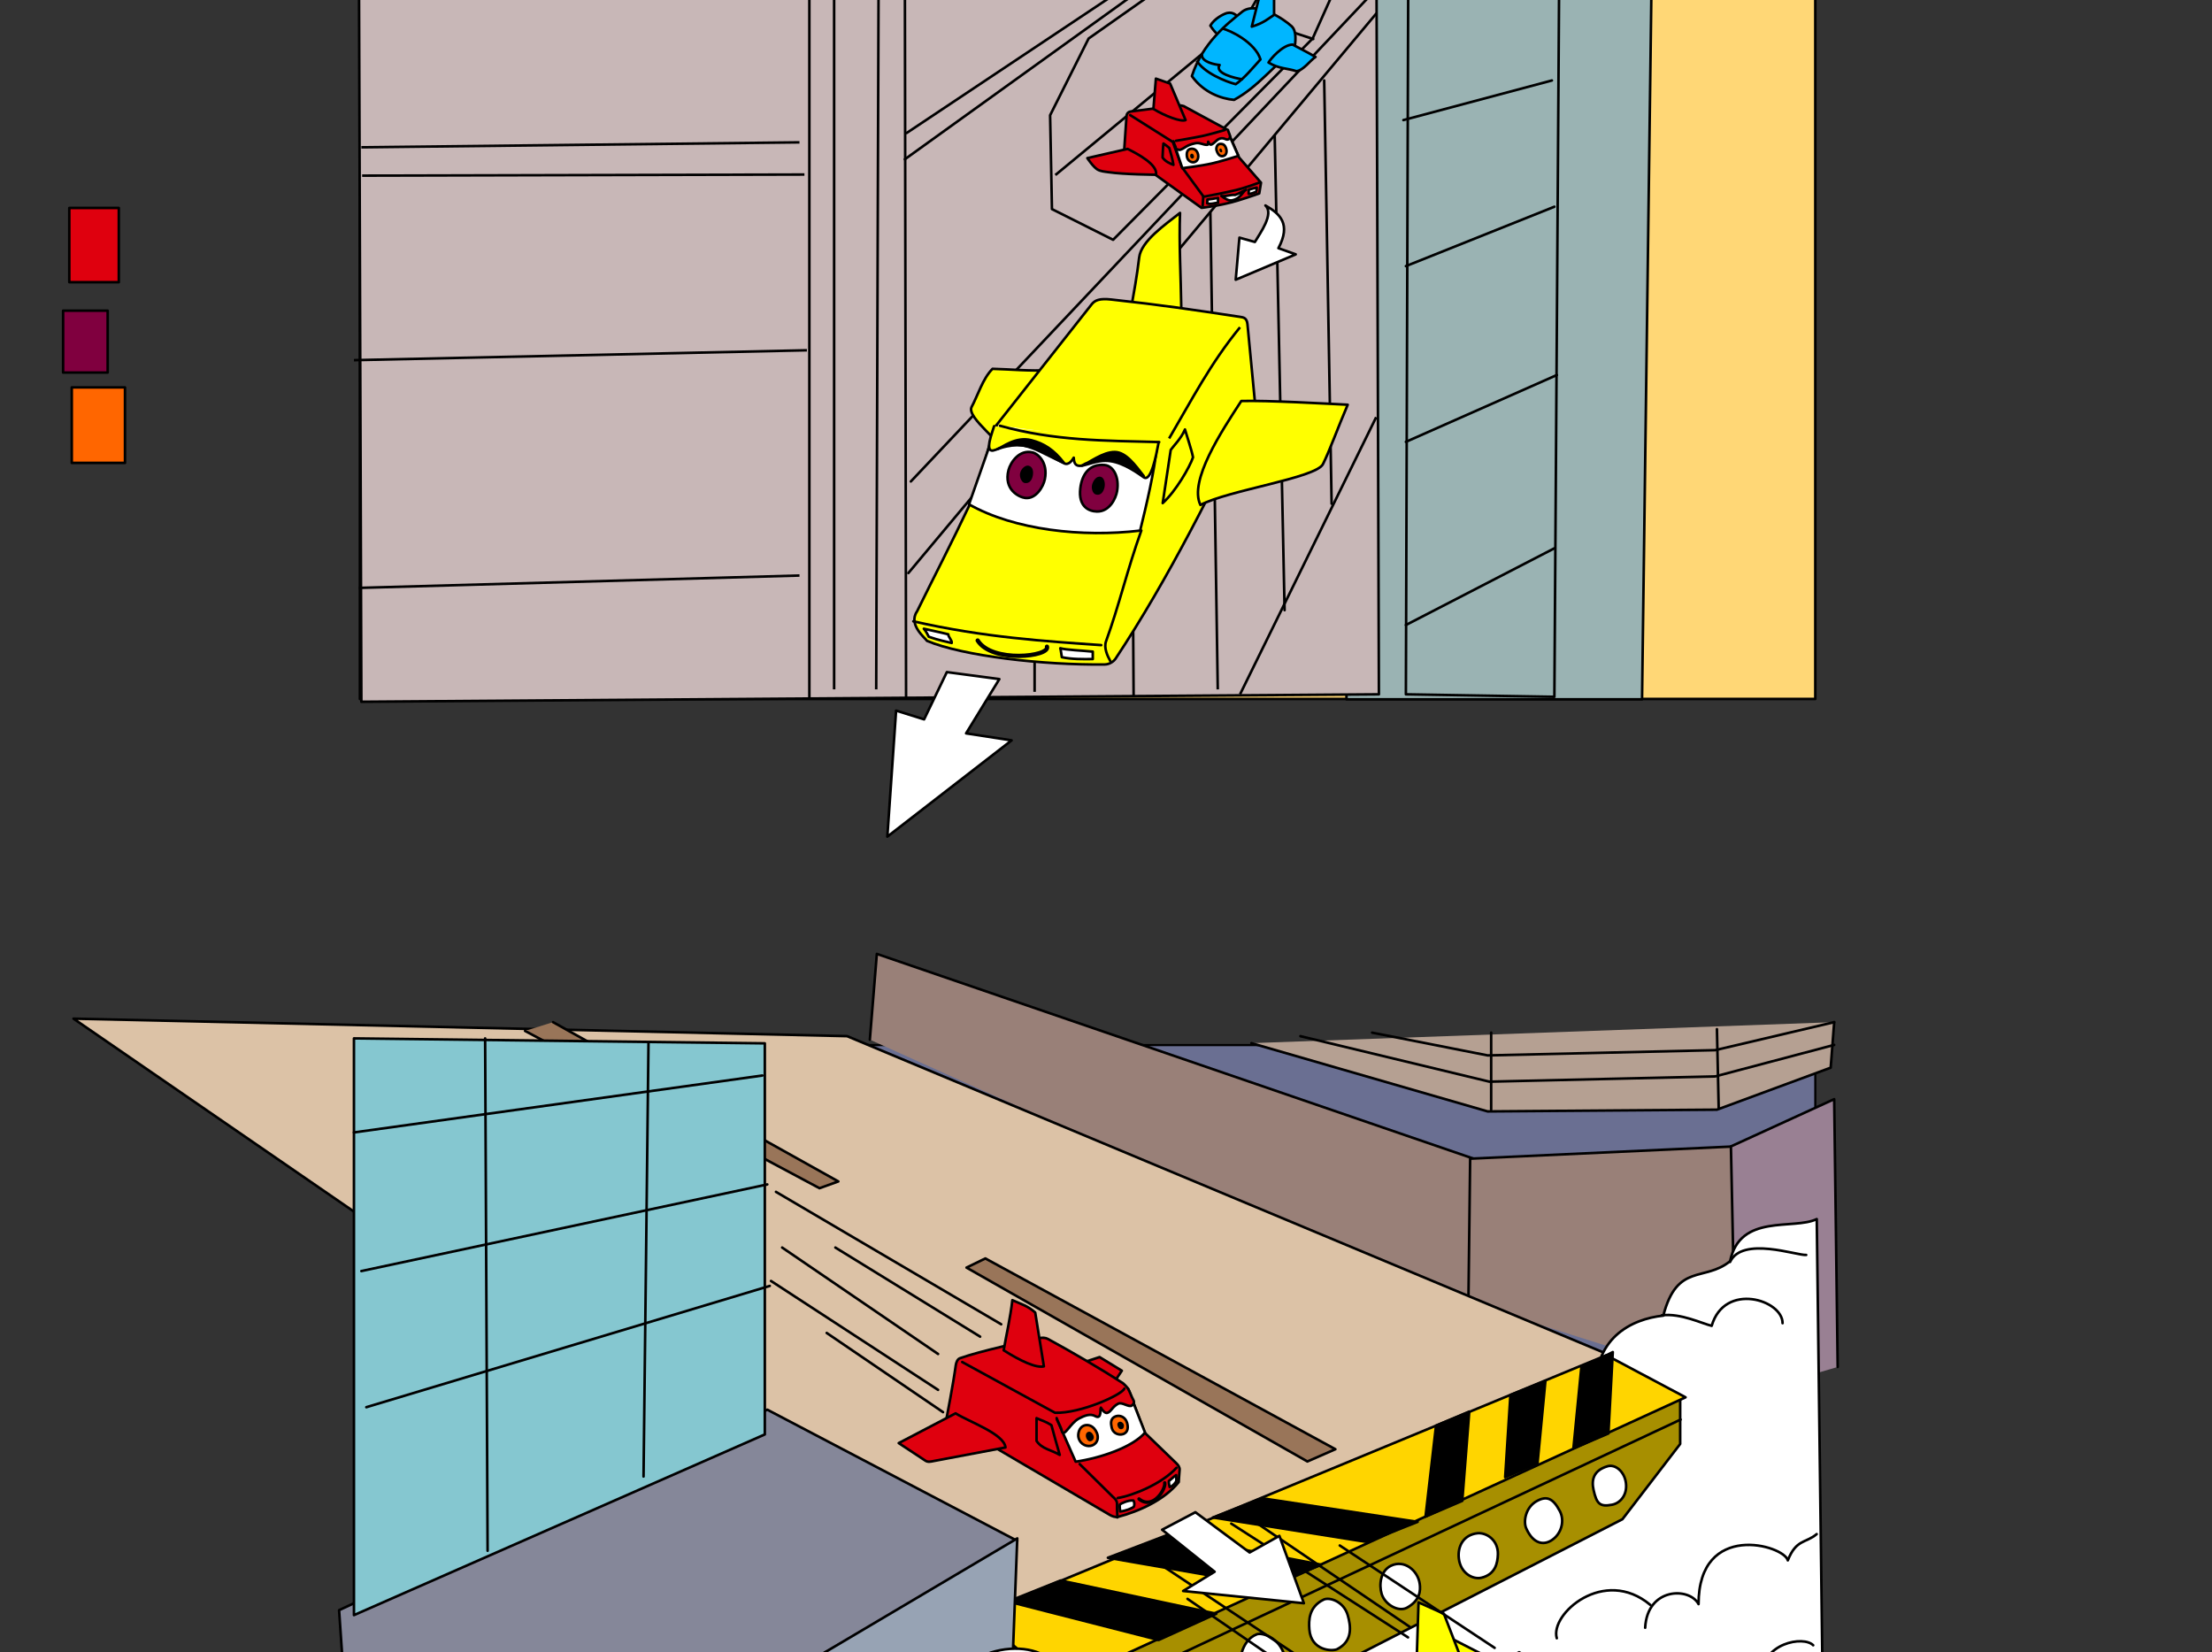 <?xml version="1.0" encoding="UTF-8" standalone="no"?>
<!-- Created with Inkscape (http://www.inkscape.org/) -->

<svg
   xmlns:dc="http://purl.org/dc/elements/1.1/"
   xmlns:cc="http://creativecommons.org/ns#"
   xmlns:rdf="http://www.w3.org/1999/02/22-rdf-syntax-ns#"
   xmlns:svg="http://www.w3.org/2000/svg"
   xmlns="http://www.w3.org/2000/svg"
   xmlns:sodipodi="http://sodipodi.sourceforge.net/DTD/sodipodi-0.dtd"
   xmlns:inkscape="http://www.inkscape.org/namespaces/inkscape"
   id="svg4358"
   version="1.1"
   inkscape:version="0.48.1 r9760"
   width="2592"
   height="1936"
   sodipodi:docname="4a.svg">
  <rect width="100%" height="100%" fill="#333333" stroke="none"/>
  <defs
     id="defs4362" />
  <sodipodi:namedview
     pagecolor="#ffffff"
     bordercolor="#666666"
     borderopacity="1"
     objecttolerance="10"
     gridtolerance="10"
     guidetolerance="10"
     inkscape:pageopacity="0"
     inkscape:pageshadow="2"
     inkscape:window-width="844"
     inkscape:window-height="614"
     id="namedview4360"
     showgrid="false"
     inkscape:zoom="0.48760331"
     inkscape:cx="1728.1725"
     inkscape:cy="1763.1505"
     inkscape:window-x="11"
     inkscape:window-y="7"
     inkscape:window-maximized="0"
     inkscape:current-layer="layer1"
     showguides="true"
     inkscape:guide-bbox="true" />
  <rect
     style="color:#000000;fill:#df000e;fill-opacity:1;fill-rule:nonzero;stroke:#000000;stroke-width:3;marker:none;visibility:visible;display:inline;overflow:visible;enable-background:accumulate;stroke-linecap:round;stroke-linejoin:round;stroke-miterlimit:4;stroke-opacity:1;stroke-dasharray:none;stroke-dashoffset:0"
     id="rect4660"
     width="58.007"
     height="87.01"
     x="81.209"
     y="243.654" />
  <rect
     style="color:#000000;fill:#80003f;fill-opacity:1;fill-rule:nonzero;stroke:#000000;stroke-width:3;stroke-linecap:round;stroke-linejoin:round;stroke-miterlimit:4;stroke-opacity:1;stroke-dasharray:none;stroke-dashoffset:0;marker:none;visibility:visible;display:inline;overflow:visible;enable-background:accumulate"
     id="rect4668"
     width="52.206"
     height="72.508"
     x="73.959"
     y="364.018" />
  <rect
     style="color:#000000;fill:#ff6600;fill-opacity:1;fill-rule:nonzero;stroke:#000000;stroke-width:3;stroke-linecap:round;stroke-linejoin:round;stroke-miterlimit:4;stroke-opacity:1;stroke-dasharray:none;stroke-dashoffset:0;marker:none;visibility:visible;display:inline;overflow:visible;enable-background:accumulate"
     id="rect4687"
     width="62.357"
     height="88.46"
     x="84.11"
     y="453.928" />
  <g
     inkscape:groupmode="layer"
     id="layer1"
     inkscape:label="Hinh" />
  <g
     inkscape:groupmode="layer"
     id="layer2"
     inkscape:label="Net"
     style="display:inline">
    <rect
       inkscape:export-filename="C:\Users\pc\Downloads\Documents\05.png"
       inkscape:export-ydpi="90"
       inkscape:export-xdpi="90"
       style="fill:#6a6f92;stroke:#000000;stroke-width:2.513;stroke-linecap:round;stroke-linejoin:round;stroke-miterlimit:4;stroke-opacity:1;stroke-dasharray:none;fill-opacity:1"
       id="rect5533"
       width="1705.423"
       height="874.198"
       x="421.726"
       y="1224.555" />
    <path
       style="color:#000000;fill:#998078;stroke:#000000;stroke-width:3;stroke-linecap:round;stroke-linejoin:round;stroke-miterlimit:4;stroke-opacity:1;stroke-dasharray:none;stroke-dashoffset:0;marker:none;visibility:visible;display:inline;overflow:visible;enable-background:accumulate;fill-opacity:1"
       d="m 1019.271,1218.203 8.203,-100.492 699.339,239.949 -2.051,178.424"
       id="path4507"
       inkscape:connector-curvature="0"
       sodipodi:nodetypes="cccc" />
    <path
       style="color:#000000;fill:#998078;stroke:#000000;stroke-width:3;stroke-linecap:round;stroke-linejoin:round;stroke-miterlimit:4;stroke-opacity:1;stroke-dasharray:none;stroke-dashoffset:0;marker:none;visibility:visible;display:inline;overflow:visible;enable-background:accumulate;fill-opacity:1"
       d="m 1720.661,1525.831 2.051,-168.169 309.678,-14.356 0,280.966"
       id="path4503"
       inkscape:connector-curvature="0"
       sodipodi:nodetypes="cccc" />
    <path
       style="color:#000000;fill:#998093;stroke:#000000;stroke-width:3;stroke-linecap:round;stroke-linejoin:round;stroke-miterlimit:4;stroke-opacity:1;stroke-dasharray:none;stroke-dashoffset:0;marker:none;visibility:visible;display:inline;overflow:visible;enable-background:accumulate;fill-opacity:1"
       d="m 2153.39,1601.712 -4.102,-313.78 -121,55.373 6.153,293.271"
       id="path4505"
       inkscape:connector-curvature="0"
       sodipodi:nodetypes="cccc" />
    <path
       style="color:#000000;fill:#dcc2a6;stroke:#000000;stroke-width:3;stroke-linecap:round;stroke-linejoin:round;stroke-miterlimit:4;stroke-opacity:1;stroke-dasharray:none;stroke-dashoffset:0;marker:none;visibility:visible;display:inline;overflow:visible;enable-background:accumulate;fill-opacity:1"
       d="M 992.61,1214.102 1894.983,1591.458 1177.186,1944.203 86.136,1193.593 z"
       id="path4395"
       inkscape:connector-curvature="0" />
    <path
       style="color:#000000;fill:#df000e;stroke:#000000;stroke-width:3;stroke-linecap:round;stroke-linejoin:round;stroke-miterlimit:4;stroke-opacity:1;stroke-dasharray:none;stroke-dashoffset:0;marker:none;visibility:visible;display:inline;overflow:visible;enable-background:accumulate;fill-opacity:1;fill-rule:nonzero"
       d="m 1252.945,1601.736 35.529,-11.601 26.103,15.952 -17.402,26.103"
       id="path4480"
       inkscape:connector-curvature="0" />
    <path
       style="color:#000000;fill:#ffffff;stroke:#000000;stroke-width:3;stroke-linecap:round;stroke-linejoin:round;stroke-miterlimit:4;stroke-opacity:1;stroke-dasharray:none;stroke-dashoffset:0;marker:none;visibility:visible;display:inline;overflow:visible;enable-background:accumulate"
       d="m 1870.717,1634.365 c -5.682,-65.966 40.962,-88.937 78.309,-92.811 16.275,-62.239 48.112,-39.202 78.309,-63.807 11.541,-56.333 74.389,-36.132 101.512,-49.306 l 8.701,687.38 -820.904,-7.55 c -36.915,-155.864 554.073,-473.906 554.073,-473.906 z"
       id="path4377"
       inkscape:connector-curvature="0"
       sodipodi:nodetypes="ccccccc" />
    <path
       style="color:#000000;fill:#a78f00;stroke:#000000;stroke-width:3;stroke-linecap:round;stroke-linejoin:round;stroke-miterlimit:4;stroke-opacity:1;stroke-dasharray:none;stroke-dashoffset:0;marker:none;visibility:visible;display:inline;overflow:visible;enable-background:accumulate;fill-opacity:1"
       d="m 1355.61,2059.694 545.525,-279.559 67.678,-88.186 0,-53.322 -691.136,317.881"
       id="path4358"
       inkscape:connector-curvature="0"
       sodipodi:nodetypes="ccccc" />
    <path
       style="color:#000000;fill:#ffffff;stroke:#000000;stroke-width:3;stroke-linecap:round;stroke-linejoin:round;stroke-miterlimit:4;stroke-opacity:1;stroke-dasharray:none;stroke-dashoffset:0;marker:none;visibility:visible;display:inline;overflow:visible;enable-background:accumulate"
       d="m 1534.278,1909.172 c 2.014,25.393 27.279,25.947 32.629,23.203 18.797,-9.644 15.871,-27.479 12.326,-39.88 -4.535,-15.865 -21.183,-21.537 -28.278,-18.127 -17.346,8.336 -17.503,24.388 -16.677,34.804 z"
       id="path4371"
       inkscape:connector-curvature="0"
       sodipodi:nodetypes="sssss" />
    <path
       style="color:#000000;fill:#ffffff;stroke:#000000;stroke-width:3;stroke-linecap:round;stroke-linejoin:round;stroke-miterlimit:4;stroke-opacity:1;stroke-dasharray:none;stroke-dashoffset:0;marker:none;visibility:visible;display:inline;overflow:visible;enable-background:accumulate"
       d="m 1487.872,1975.88 c 15.833,-6.912 20.93,-22.746 17.402,-35.529 -6.112,-22.146 -26.652,-27.711 -32.629,-25.378 -19.163,7.479 -22.134,35.493 -17.402,44.23 8.207,15.153 22.252,21.207 32.629,16.677 z"
       id="path4373"
       inkscape:connector-curvature="0"
       sodipodi:nodetypes="sssss" />
    <path
       style="color:#000000;fill:#ffd500;stroke:#000000;stroke-width:3;stroke-linecap:round;stroke-linejoin:round;stroke-miterlimit:4;stroke-opacity:1;stroke-dasharray:none;stroke-dashoffset:0;marker:none;visibility:visible;display:inline;overflow:visible;enable-background:accumulate;fill-opacity:1"
       d="m 1145.633,1892.495 736.685,-304.535 92.811,49.306 -733.785,336.439 z"
       id="path4344"
       inkscape:connector-curvature="0"
       sodipodi:nodetypes="ccccc" />
    <path
       style="color:#000000;fill:#ffffff;stroke:#000000;stroke-width:3;stroke-linecap:round;stroke-linejoin:round;stroke-miterlimit:4;stroke-opacity:1;stroke-dasharray:none;stroke-dashoffset:0;marker:none;visibility:visible;display:inline;overflow:visible;enable-background:accumulate"
       d="m 1630.056,1834.565 c -12.493,5.944 -14.352,22.448 -11.024,33.139 3.924,12.608 19.801,21.518 29.677,16.079 15.38,-8.47 16.028,-20.217 14.912,-27.979 -2.278,-15.841 -18.136,-28.58 -33.565,-21.239 z"
       id="path4369"
       inkscape:connector-curvature="0"
       sodipodi:nodetypes="sssss" />
    <path
       style="color:#000000;fill:#000000;stroke:#000000;stroke-width:3;stroke-linecap:round;stroke-linejoin:round;stroke-miterlimit:4;stroke-opacity:1;stroke-dasharray:none;stroke-dashoffset:0;marker:none;visibility:visible;display:inline;overflow:visible;enable-background:accumulate"
       d="m 1242.814,1851.915 182.525,38.966 -67.678,30.763 -176.373,-45.119 z"
       id="path4356"
       inkscape:connector-curvature="0" />
    <path
       style="color:#000000;fill:#858799;stroke:#000000;stroke-width:3;stroke-linecap:round;stroke-linejoin:round;stroke-miterlimit:4;stroke-opacity:1;stroke-dasharray:none;stroke-dashoffset:0;marker:none;visibility:visible;display:inline;overflow:visible;enable-background:accumulate;fill-opacity:1"
       d="m 899.104,1651.767 292.934,153.718 -519.16,301.635 -261.03,-8.701 -14.502,-211.725 z"
       id="path4338"
       inkscape:connector-curvature="0" />
    <path
       style="color:#000000;fill:#97a3b4;fill-opacity:1;stroke:#000000;stroke-width:3;stroke-linecap:round;stroke-linejoin:round;stroke-miterlimit:4;stroke-opacity:1;stroke-dasharray:none;stroke-dashoffset:0;marker:none;visibility:visible;display:inline;overflow:visible;enable-background:accumulate"
       d="m 1192.038,1802.585 -11.601,304.535 -507.559,2.9 z"
       id="path4342"
       inkscape:connector-curvature="0"
       sodipodi:nodetypes="cccc" />
    <path
       style="color:#000000;fill:#ffff00;stroke:#000000;stroke-width:3;stroke-linecap:round;stroke-linejoin:round;stroke-miterlimit:4;stroke-opacity:1;stroke-dasharray:none;stroke-dashoffset:0;marker:none;visibility:visible;display:inline;overflow:visible;enable-background:accumulate"
       d="m 1752.193,1950.612 27.943,-14.612 36.915,21.534 -13.331,16.407"
       id="path4267"
       inkscape:connector-curvature="0"
       sodipodi:nodetypes="cccc" />
    <path
       style="color:#000000;fill:#ffff00;stroke:#000000;stroke-width:3;stroke-linecap:round;stroke-linejoin:round;stroke-miterlimit:4;stroke-opacity:1;stroke-dasharray:none;stroke-dashoffset:0;marker:none;visibility:visible;display:inline;overflow:visible;enable-background:accumulate"
       d="m 1618.119,2022.136 180.93,99.569 c 29.379,-3.318 71.365,-30.434 81.008,-42.042 l -1.026,-14.356 -37.303,-35.004 -19.095,-48.056 -122.48,-62.654 -70.754,39.222 c -3.812,2.113 -6.409,5.85 -6.78,10.223 z"
       id="path4263"
       inkscape:connector-curvature="0"
       sodipodi:nodetypes="cccccccssc" />
    <path
       style="color:#000000;fill:#ffffff;stroke:#000000;stroke-width:3;stroke-linecap:round;stroke-linejoin:round;stroke-miterlimit:4;stroke-opacity:1;stroke-dasharray:none;stroke-dashoffset:0;marker:none;visibility:visible;display:inline;overflow:visible;enable-background:accumulate"
       d="m 1747.652,2025.183 17.469,42.035 c 19.507,-4.259 57.471,-19.889 74.856,-39.09 l -14.993,-40.409"
       id="path4271"
       inkscape:connector-curvature="0"
       sodipodi:nodetypes="cccc" />
    <path
       style="color:#000000;fill:#80003f;fill-opacity:1;fill-rule:nonzero;stroke:#000000;stroke-width:3;stroke-linecap:round;stroke-linejoin:round;stroke-miterlimit:4;stroke-opacity:1;stroke-dasharray:none;stroke-dashoffset:0;marker:none;visibility:visible;display:inline;overflow:visible;enable-background:accumulate"
       d="m 1779.353,2028.223 c -7.017,2.757 -8.664,9.517 -6.652,15.006 2.714,7.404 9.668,8.303 14.343,6.528 6.038,-2.292 7.254,-10.249 5.521,-14.718 -2.792,-7.197 -8.778,-8.557 -13.211,-6.816 z"
       id="path4283"
       inkscape:connector-curvature="0"
       sodipodi:nodetypes="sssss" />
    <rect
       y="-55.187"
       x="421.726"
       height="874.198"
       width="1705.423"
       id="rect4667"
       style="fill:#ffd776;stroke:#000000;stroke-width:3;stroke-linecap:round;stroke-linejoin:round;stroke-miterlimit:4;stroke-opacity:1;stroke-dasharray:none;color:#000000;fill-opacity:1;fill-rule:evenodd;stroke-dashoffset:0;marker:none;visibility:visible;display:inline;overflow:visible;enable-background:accumulate"
       inkscape:export-xdpi="90"
       inkscape:export-ydpi="90"
       inkscape:export-filename="C:\Users\pc\Downloads\Documents\04.png" />
    <path
       style="color:#000000;fill:#9ab3b3;fill-opacity:1;fill-rule:nonzero;stroke:#000000;stroke-width:3;stroke-linecap:round;stroke-linejoin:round;stroke-miterlimit:4;stroke-opacity:1;stroke-dasharray:none;stroke-dashoffset:0;marker:none;visibility:visible;display:inline;overflow:visible;enable-background:accumulate"
       d="m 1924.132,819.371 -346.349,0 5.801,-878.802 352.15,1.45 z"
       id="path3386"
       inkscape:connector-curvature="0"
       sodipodi:nodetypes="ccccc" />
    <path
       style="color:#000000;fill:#c8b7b7;fill-opacity:1;fill-rule:nonzero;stroke:#000000;stroke-width:3;stroke-linecap:round;stroke-linejoin:round;stroke-miterlimit:4;stroke-opacity:1;stroke-dasharray:none;stroke-dashoffset:0;marker:none;visibility:visible;display:inline;overflow:visible;enable-background:accumulate"
       d="M 1615.783,813.57 1612.883,-53.631 420.549,-59.431 423.449,822.271 z"
       id="path5695"
       inkscape:connector-curvature="0"
       sodipodi:nodetypes="ccccc" />
    <path
       style="color:#000000;fill:none;stroke:#000000;stroke-width:3;stroke-linecap:round;stroke-linejoin:round;stroke-miterlimit:4;stroke-opacity:1;stroke-dasharray:none;stroke-dashoffset:0;marker:none;visibility:visible;display:inline;overflow:visible;enable-background:accumulate"
       d="M 1609.687,-9.624 1067.324,564.141"
       id="path3394"
       inkscape:connector-curvature="0"
       sodipodi:nodetypes="cc" />
    <path
       style="color:#000000;fill:none;stroke:#000000;stroke-width:3;stroke-linecap:round;stroke-linejoin:round;stroke-miterlimit:4;stroke-opacity:1;stroke-dasharray:none;stroke-dashoffset:0;marker:none;visibility:visible;display:inline;overflow:visible;enable-background:accumulate"
       d="M 1612.587,15.977 1064.423,671.453"
       id="path3396"
       inkscape:connector-curvature="0" />
    <path
       style="color:#000000;fill:none;stroke:#000000;stroke-width:3;stroke-linecap:butt;stroke-linejoin:round;stroke-miterlimit:4;stroke-opacity:1;stroke-dasharray:none;stroke-dashoffset:0;marker:none;visibility:visible;display:inline;overflow:visible;enable-background:accumulate"
       d="m 1236.661,205.085 223.542,-184.576 28.712,-49.22 0,-24.61"
       id="path6103"
       inkscape:connector-curvature="0"
       sodipodi:nodetypes="cccc" />
    <path
       style="color:#000000;fill:none;stroke:#000000;stroke-width:3;stroke-linecap:round;stroke-linejoin:round;stroke-miterlimit:4;stroke-opacity:1;stroke-dasharray:none;stroke-dashoffset:0;marker:none;visibility:visible;display:inline;overflow:visible;enable-background:accumulate"
       d="m 1564.797,-55.373 0,41.017 -26.661,59.475 -233.797,235.847 -71.677,-35.963 -2.154,-109.957 45.119,-89.928 142.461,-100.243"
       id="path5673"
       inkscape:connector-curvature="0"
       sodipodi:nodetypes="cccccccc" />
    <path
       style="color:#000000;fill:#ffffff;stroke:#000000;stroke-width:3;stroke-linecap:butt;stroke-linejoin:round;stroke-miterlimit:4;stroke-opacity:1;stroke-dasharray:none;stroke-dashoffset:0;marker:none;visibility:visible;display:inline;overflow:visible;enable-background:accumulate"
       d="m 1109.508,787.525 61.525,8.203 -38.966,63.576 53.322,8.203 -145.61,112.797 10.254,-147.661 32.814,10.254 z"
       id="path5535"
       inkscape:connector-curvature="0"
       sodipodi:nodetypes="cccccccc" />
    <path
       style="color:#000000;fill:none;stroke:#000000;stroke-width:3;stroke-linecap:butt;stroke-linejoin:round;stroke-miterlimit:4;stroke-opacity:1;stroke-dasharray:none;stroke-dashoffset:0;marker:none;visibility:visible;display:inline;overflow:visible;enable-background:accumulate"
       d="M 1029.619,-53.631 1026.719,807.769"
       id="path5681"
       inkscape:connector-curvature="0" />
    <path
       style="color:#000000;fill:none;stroke:#000000;stroke-width:3;stroke-linecap:butt;stroke-linejoin:round;stroke-miterlimit:4;stroke-opacity:1;stroke-dasharray:none;stroke-dashoffset:0;marker:none;visibility:visible;display:inline;overflow:visible;enable-background:accumulate"
       d="m 977.413,-50.73 0,858.5"
       id="path5683"
       inkscape:connector-curvature="0" />
    <path
       style="color:#000000;fill:none;stroke:#000000;stroke-width:3;stroke-linecap:butt;stroke-linejoin:round;stroke-miterlimit:4;stroke-opacity:1;stroke-dasharray:none;stroke-dashoffset:0;marker:none;visibility:visible;display:inline;overflow:visible;enable-background:accumulate"
       d="m 948.41,-62.332 0,881.702"
       id="path5685"
       inkscape:connector-curvature="0" />
    <path
       style="color:#000000;fill:none;stroke:#000000;stroke-width:3;stroke-linecap:butt;stroke-linejoin:round;stroke-miterlimit:4;stroke-opacity:1;stroke-dasharray:none;stroke-dashoffset:0;marker:none;visibility:visible;display:inline;overflow:visible;enable-background:accumulate"
       d="M 936.809,166.795 423.449,172.596"
       id="path5687"
       inkscape:connector-curvature="0" />
    <path
       style="color:#000000;fill:none;stroke:#000000;stroke-width:3;stroke-linecap:butt;stroke-linejoin:round;stroke-miterlimit:4;stroke-opacity:1;stroke-dasharray:none;stroke-dashoffset:0;marker:none;visibility:visible;display:inline;overflow:visible;enable-background:accumulate"
       d="m 942.609,204.499 -518.26,1.299"
       id="path5689"
       inkscape:connector-curvature="0"
       sodipodi:nodetypes="cc" />
    <path
       style="color:#000000;fill:none;stroke:#000000;stroke-width:3;stroke-linecap:butt;stroke-linejoin:round;stroke-miterlimit:4;stroke-opacity:1;stroke-dasharray:none;stroke-dashoffset:0;marker:none;visibility:visible;display:inline;overflow:visible;enable-background:accumulate"
       d="M 414.748,422.024 945.51,410.423"
       id="path5691"
       inkscape:connector-curvature="0" />
    <path
       style="color:#000000;fill:none;stroke:#000000;stroke-width:3;stroke-linecap:butt;stroke-linejoin:round;stroke-miterlimit:4;stroke-opacity:1;stroke-dasharray:none;stroke-dashoffset:0;marker:none;visibility:visible;display:inline;overflow:visible;enable-background:accumulate"
       d="M 420.549,688.855 936.809,674.354"
       id="path5693"
       inkscape:connector-curvature="0" />
    <path
       style="color:#000000;fill:#ffff00;stroke:#000000;stroke-width:3;stroke-linecap:butt;stroke-linejoin:round;stroke-miterlimit:4;stroke-opacity:1;stroke-dasharray:none;stroke-dashoffset:0;marker:none;visibility:visible;display:inline;overflow:visible;enable-background:accumulate"
       d="m 1384.186,359.667 c -13.181,38.282 -71.05,81.468 -69.608,69.608 5.34,-43.907 15.504,-86.832 20.302,-127.615 2.254,-19.157 30.346,-38.349 47.856,-52.206 -1.322,36.509 1,75.979 1.45,110.213 z"
       id="path4710"
       inkscape:connector-curvature="0"
       sodipodi:nodetypes="csscc" />
    <path
       style="color:#000000;fill:#df000e;fill-opacity:1;fill-rule:nonzero;stroke:#000000;stroke-width:3;stroke-linecap:round;stroke-linejoin:round;stroke-miterlimit:4;stroke-opacity:1;stroke-dasharray:none;stroke-dashoffset:0;marker:none;visibility:visible;display:inline;overflow:visible;enable-background:accumulate"
       d="m 1317.157,178.424 90.75,65.114 c 0,0 23.077,-2.653 41.877,-8.354 16.009,-4.854 25.801,-8.565 25.801,-8.565 l 2.051,-12.58 -25.636,-29.463 -14.356,-32.814 -50.603,-27.443 c 0,0 -3.765,-1.238 -7.21,-0.694 l -54.953,7.034 c -2.697,0.345 -4.629,2.408 -4.827,5.308 z"
       id="path5549"
       inkscape:connector-curvature="0"
       sodipodi:nodetypes="ccsccccccssc" />
    <path
       style="color:#000000;fill:#df000e;fill-opacity:1;fill-rule:nonzero;stroke:#000000;stroke-width:3;stroke-linecap:round;stroke-linejoin:round;stroke-miterlimit:4;stroke-opacity:1;stroke-dasharray:none;stroke-dashoffset:0;marker:none;visibility:visible;display:inline;overflow:visible;enable-background:accumulate"
       d="m 1321.31,174.472 -47.169,10.767 c 0,0 6.717,10.259 11.792,13.331 3.772,2.282 8.48,2.519 12.84,3.167 18.445,2.743 55.863,2.985 55.863,2.985 2.196,-11.98 -21.991,-24.618 -33.326,-30.25 z"
       id="path5551"
       inkscape:connector-curvature="0"
       sodipodi:nodetypes="ccsscc" />
    <path
       style="color:#000000;fill:none;stroke:#000000;stroke-width:3;stroke-linecap:butt;stroke-linejoin:round;stroke-miterlimit:4;stroke-opacity:1;stroke-dasharray:none;stroke-dashoffset:0;marker:none;visibility:visible;display:inline;overflow:visible;enable-background:accumulate"
       d="m 1409.201,242.204 0.725,-11.601 c 0,0 25.494,-4.677 38.527,-7.921 12.555,-3.125 28.181,-9.118 28.181,-9.118"
       id="path5570"
       inkscape:connector-curvature="0"
       sodipodi:nodetypes="ccsc" />
    <path
       style="color:#000000;fill:none;stroke:#000000;stroke-width:3;stroke-linecap:round;stroke-linejoin:round;stroke-miterlimit:4;stroke-opacity:1;stroke-dasharray:none;stroke-dashoffset:0;marker:none;visibility:visible;display:inline;overflow:visible;enable-background:accumulate"
       d="m 1409.926,229.877 -25.015,-34.079 -10.514,-29.366 -50.031,-31.541"
       id="path5572"
       inkscape:connector-curvature="0" />
    <path
       style="color:#000000;fill:#ffffff;stroke:#000000;stroke-width:3;stroke-linecap:butt;stroke-linejoin:round;stroke-miterlimit:4;stroke-opacity:1;stroke-dasharray:none;stroke-dashoffset:0;marker:none;visibility:visible;display:inline;overflow:visible;enable-background:accumulate"
       d="m 1375.485,167.52 9.97,29.547 c 0,0 21.416,-2.546 35.001,-5.628 10.354,-2.349 30.619,-8.768 30.619,-8.768 l -12.87,-29.291"
       id="path5576"
       inkscape:connector-curvature="0"
       sodipodi:nodetypes="ccscc" />
    <path
       style="color:#000000;fill:#df000e;fill-opacity:1;fill-rule:nonzero;stroke:#000000;stroke-width:3;stroke-linecap:round;stroke-linejoin:round;stroke-miterlimit:4;stroke-opacity:1;stroke-dasharray:none;stroke-dashoffset:0;marker:none;visibility:visible;display:inline;overflow:visible;enable-background:accumulate"
       d="m 1438.929,152.293 c 0.802,3.895 4.478,8.18 0.906,10.695 -2.916,2.053 -5.11,-2.358 -10.514,-0.544 -3.944,1.324 -5.655,4.858 -9.607,6.888 -1.258,0.646 -2.611,-0.208 -3.988,-3.263 -0.555,1.387 0.947,3.582 -1.45,3.625 -4.57,0.084 -8.312,-2.967 -13.777,-1.813 -10.45,2.207 -11.769,5.574 -17.402,7.613 -1.809,0.655 -7.923,-1.652 -5.438,-3.082 -1.084,-1.908 -2.026,-4.457 -2.538,-6.888"
       id="path5578"
       inkscape:connector-curvature="0"
       sodipodi:nodetypes="cssscssscc" />
    <path
       style="color:#000000;fill:none;stroke:#000000;stroke-width:3;stroke-linecap:round;stroke-linejoin:round;stroke-miterlimit:4;stroke-opacity:1;stroke-dasharray:none;stroke-dashoffset:0;marker:none;visibility:visible;display:inline;overflow:visible;enable-background:accumulate"
       d="m 1378.022,164.982 c 0,0 18.828,-3.108 31.189,-5.684 8.816,-1.837 26.093,-7.005 26.093,-7.005"
       id="path5574"
       inkscape:connector-curvature="0"
       sodipodi:nodetypes="csc" />
    <path
       style="color:#000000;fill:#ffffff;stroke:#000000;stroke-width:3;stroke-linecap:butt;stroke-linejoin:round;stroke-miterlimit:4;stroke-opacity:1;stroke-dasharray:none;stroke-dashoffset:0;marker:none;visibility:visible;display:inline;overflow:visible;enable-background:accumulate"
       d="m 1431.188,229.639 c 4.069,3.119 8.698,5.811 12.335,5.145 10.979,-2.01 13.002,-11.342 16.615,-12.339 -6.616,2.927 -7.108,3.972 -12.87,5.982 -5.75,-0.615 -10.979,2.22 -16.08,1.212 z"
       id="path5603"
       inkscape:connector-curvature="0"
       sodipodi:nodetypes="csccc" />
    <path
       style="color:#000000;fill:#ff6600;fill-opacity:1;fill-rule:nonzero;stroke:#000000;stroke-width:3;stroke-linecap:round;stroke-linejoin:round;stroke-miterlimit:4;stroke-opacity:1;stroke-dasharray:none;stroke-dashoffset:0;marker:none;visibility:visible;display:inline;overflow:visible;enable-background:accumulate"
       d="m 1396.459,174.294 c -5.639,-0.012 -6.411,5.561 -5.476,9.902 0.954,4.425 5.336,6.568 8.526,5.76 4.742,-1.2 4.962,-6.803 4.404,-8.952 -1.427,-5.489 -4.638,-6.705 -7.454,-6.711 z"
       id="path5605"
       inkscape:connector-curvature="0"
       sodipodi:nodetypes="sssss" />
    <path
       style="color:#000000;fill:#ff6600;fill-opacity:1;fill-rule:nonzero;stroke:#000000;stroke-width:3;stroke-linecap:round;stroke-linejoin:round;stroke-miterlimit:4;stroke-opacity:1;stroke-dasharray:none;stroke-dashoffset:0;marker:none;visibility:visible;display:inline;overflow:visible;enable-background:accumulate"
       d="m 1430.591,168.608 c -4.761,-0.369 -5.791,5.102 -5.076,7.432 1.928,6.279 4.926,7.282 7.432,6.888 4.848,-0.761 4.462,-6.395 4.169,-7.613 -1.524,-6.347 -4.559,-6.555 -6.526,-6.707 z"
       id="path5607"
       inkscape:connector-curvature="0"
       sodipodi:nodetypes="sssss" />
    <path
       style="color:#000000;fill:#df000e;fill-opacity:1;fill-rule:nonzero;stroke:#000000;stroke-width:3;stroke-linecap:round;stroke-linejoin:round;stroke-miterlimit:4;stroke-opacity:1;stroke-dasharray:none;stroke-dashoffset:0;marker:none;visibility:visible;display:inline;overflow:visible;enable-background:accumulate"
       d="m 1351.557,127.64 2.9,-35.529 16.677,5.801 18.127,42.78 c -5.119,2.488 -24.397,-4.823 -37.704,-13.052 z"
       id="path5655"
       inkscape:connector-curvature="0"
       sodipodi:nodetypes="ccccc" />
    <path
       style="color:#000000;fill:#ffffff;stroke:#000000;stroke-width:3;stroke-linecap:butt;stroke-linejoin:round;stroke-miterlimit:4;stroke-opacity:1;stroke-dasharray:none;stroke-dashoffset:0;marker:none;visibility:visible;display:inline;overflow:visible;enable-background:accumulate"
       d="m 1414.828,233.797 c -0.055,1.561 -0.168,2.947 -0.256,4.486 3.947,1.472 9.233,-0.56 12.69,-0.769 -10e-5,-1.752 0,-3.888 0,-5.64 -4.429,0.95 -8.493,1.435 -12.433,1.923 z"
       id="path5663"
       inkscape:connector-curvature="0"
       sodipodi:nodetypes="ccccc" />
    <path
       style="color:#000000;fill:#ffffff;stroke:#000000;stroke-width:3;stroke-linecap:butt;stroke-linejoin:round;stroke-miterlimit:4;stroke-opacity:1;stroke-dasharray:none;stroke-dashoffset:0;marker:none;visibility:visible;display:inline;overflow:visible;enable-background:accumulate"
       d="m 1463.536,222.132 c -0.473,1.644 -0.299,3.287 -0.385,4.999 2.852,0.345 6.79,-1.865 8.716,-2.307 0.827,-1.617 0.515,-3.348 0.769,-4.999 -3.25,0.54 -6.488,1.785 -9.101,2.307 z"
       id="path5665"
       inkscape:connector-curvature="0"
       sodipodi:nodetypes="ccccc" />
    <path
       style="color:#000000;fill:#000000;stroke:none;stroke-width:3;marker:none;visibility:visible;display:inline;overflow:visible;enable-background:accumulate"
       d="m 1396.017,180.139 c -1.177,0.255 -1.563,2.096 -1.361,3.237 0.25,1.415 1.835,2.754 2.742,2.479 1.294,-0.392 2.139,-1.609 1.571,-3.399 -0.759,-2.391 -1.908,-2.543 -2.951,-2.317 z"
       id="path5669"
       inkscape:connector-curvature="0"
       sodipodi:nodetypes="sssss" />
    <path
       style="color:#000000;fill:#000000;stroke:none;stroke-width:3;marker:none;visibility:visible;display:inline;overflow:visible;enable-background:accumulate"
       d="m 1431.567,178.424 c 1.101,-0.462 0.518,-2.377 0.324,-2.803 -0.76,-1.663 -1.431,-1.731 -2.103,-1.518 -1.412,0.447 -0.926,2.175 -0.595,2.985 0.608,1.483 1.821,1.568 2.374,1.336 z"
       id="path5671"
       inkscape:connector-curvature="0"
       sodipodi:nodetypes="sssss" />
    <path
       style="color:#000000;fill:none;stroke:#000000;stroke-width:3;stroke-linecap:round;stroke-linejoin:round;stroke-miterlimit:4;stroke-opacity:1;stroke-dasharray:none;stroke-dashoffset:0;marker:none;visibility:visible;display:inline;overflow:visible;enable-background:accumulate"
       d="m 1060.288,186.627 336.339,-242"
       id="path5675"
       inkscape:connector-curvature="0" />
    <path
       style="color:#000000;fill:none;stroke:#000000;stroke-width:3;stroke-linecap:round;stroke-linejoin:round;stroke-miterlimit:4;stroke-opacity:1;stroke-dasharray:none;stroke-dashoffset:0;marker:none;visibility:visible;display:inline;overflow:visible;enable-background:accumulate"
       d="M 1062.339,155.864 1376.119,-53.322"
       id="path5677"
       inkscape:connector-curvature="0" />
    <path
       style="color:#000000;fill:none;stroke:#000000;stroke-width:3;stroke-linecap:round;stroke-linejoin:round;stroke-miterlimit:4;stroke-opacity:1;stroke-dasharray:none;stroke-dashoffset:0;marker:none;visibility:visible;display:inline;overflow:visible;enable-background:accumulate"
       d="M 1462.254,20.508 1538.85,45.719"
       id="path6105"
       inkscape:connector-curvature="0"
       sodipodi:nodetypes="cc" />
    <path
       style="color:#000000;fill:none;stroke:#000000;stroke-width:3;stroke-linecap:round;stroke-linejoin:round;stroke-miterlimit:4;stroke-opacity:1;stroke-dasharray:none;stroke-dashoffset:0;marker:none;visibility:visible;display:inline;overflow:visible;enable-background:accumulate"
       d="m 1488.915,-34.864 71.78,20.508"
       id="path6107"
       inkscape:connector-curvature="0" />
    <path
       style="color:#000000;fill:none;stroke:#000000;stroke-width:3;stroke-linecap:round;stroke-linejoin:round;stroke-miterlimit:4;stroke-opacity:1;stroke-dasharray:none;stroke-dashoffset:0;marker:none;visibility:visible;display:inline;overflow:visible;enable-background:accumulate"
       d="m 1650.291,-59.431 -2.9,873.001 174.02,2.9 5.801,-870.101 z"
       id="path3384"
       inkscape:connector-curvature="0" />
    <path
       style="color:#000000;fill:none;stroke:#000000;stroke-width:3;stroke-linecap:round;stroke-linejoin:round;stroke-miterlimit:4;stroke-opacity:1;stroke-dasharray:none;stroke-dashoffset:0;marker:none;visibility:visible;display:inline;overflow:visible;enable-background:accumulate"
       d="m 1551.68,94.286 8.701,495.958"
       id="path3398"
       inkscape:connector-curvature="0"
       sodipodi:nodetypes="cc" />
    <path
       style="color:#000000;fill:none;stroke:#000000;stroke-width:3;stroke-linecap:butt;stroke-linejoin:round;stroke-miterlimit:4;stroke-opacity:1;stroke-dasharray:none;stroke-dashoffset:0;marker:none;visibility:visible;display:inline;overflow:visible;enable-background:accumulate"
       d="M 1612.587,488.842 1453.069,813.57"
       id="path3400"
       inkscape:connector-curvature="0"
       sodipodi:nodetypes="cc" />
    <path
       style="color:#000000;fill:none;stroke:#000000;stroke-width:3;stroke-linecap:round;stroke-linejoin:round;stroke-miterlimit:4;stroke-opacity:1;stroke-dasharray:none;stroke-dashoffset:0;marker:none;visibility:visible;display:inline;overflow:visible;enable-background:accumulate"
       d="m 1493.673,158.795 11.601,556.164"
       id="path3402"
       inkscape:connector-curvature="0"
       sodipodi:nodetypes="cc" />
    <path
       style="color:#000000;fill:none;stroke:#000000;stroke-width:3;stroke-linecap:butt;stroke-linejoin:round;stroke-miterlimit:4;stroke-opacity:1;stroke-dasharray:none;stroke-dashoffset:0;marker:none;visibility:visible;display:inline;overflow:visible;enable-background:accumulate"
       d="m 1418.264,248.004 8.701,559.765"
       id="path3404"
       inkscape:connector-curvature="0" />
    <path
       style="color:#000000;fill:none;stroke:#000000;stroke-width:3;stroke-linecap:butt;stroke-linejoin:round;stroke-miterlimit:4;stroke-opacity:1;stroke-dasharray:none;stroke-dashoffset:0;marker:none;visibility:visible;display:inline;overflow:visible;enable-background:accumulate"
       d="m 1325.454,366.918 2.9,449.552"
       id="path3406"
       inkscape:connector-curvature="0"
       sodipodi:nodetypes="cc" />
    <path
       style="color:#000000;fill:none;stroke:#000000;stroke-width:3;stroke-linecap:butt;stroke-linejoin:round;stroke-miterlimit:4;stroke-opacity:1;stroke-dasharray:none;stroke-dashoffset:0;marker:none;visibility:visible;display:inline;overflow:visible;enable-background:accumulate"
       d="m 1212.341,480.031 10e-5,330.638"
       id="path3408"
       inkscape:connector-curvature="0"
       sodipodi:nodetypes="cc" />
    <path
       style="color:#000000;fill:none;stroke:#000000;stroke-width:3;stroke-linecap:round;stroke-linejoin:round;stroke-miterlimit:4;stroke-opacity:1;stroke-dasharray:none;stroke-dashoffset:0;marker:none;visibility:visible;display:inline;overflow:visible;enable-background:accumulate"
       d="M 1821.411,242.204 1647.391,311.812"
       id="path3427"
       inkscape:connector-curvature="0"
       sodipodi:nodetypes="cc" />
    <path
       style="color:#000000;fill:none;stroke:#000000;stroke-width:3;stroke-linecap:round;stroke-linejoin:round;stroke-miterlimit:4;stroke-opacity:1;stroke-dasharray:none;stroke-dashoffset:0;marker:none;visibility:visible;display:inline;overflow:visible;enable-background:accumulate"
       d="M 1644.491,140.692 1818.511,94.286"
       id="path3429"
       inkscape:connector-curvature="0" />
    <path
       style="color:#000000;fill:none;stroke:#000000;stroke-width:3;stroke-linecap:round;stroke-linejoin:round;stroke-miterlimit:4;stroke-opacity:1;stroke-dasharray:none;stroke-dashoffset:0;marker:none;visibility:visible;display:inline;overflow:visible;enable-background:accumulate"
       d="M 1824.312,439.426 1647.391,517.736"
       id="path3431"
       inkscape:connector-curvature="0"
       sodipodi:nodetypes="cc" />
    <path
       style="color:#000000;fill:none;stroke:#000000;stroke-width:3;stroke-linecap:round;stroke-linejoin:round;stroke-miterlimit:4;stroke-opacity:1;stroke-dasharray:none;stroke-dashoffset:0;marker:none;visibility:visible;display:inline;overflow:visible;enable-background:accumulate"
       d="M 1821.411,642.45 1647.391,732.36"
       id="path3433"
       inkscape:connector-curvature="0" />
    <path
       style="color:#000000;fill:none;stroke:#000000;stroke-width:3;stroke-linecap:round;stroke-linejoin:round;stroke-miterlimit:4;stroke-opacity:1;stroke-dasharray:none;stroke-dashoffset:0;marker:none;visibility:visible;display:inline;overflow:visible;enable-background:accumulate"
       d="m 1650.291,-27.528 127.615,-29.003"
       id="path3435"
       inkscape:connector-curvature="0" />
    <path
       style="color:#000000;fill:#00b6ff;fill-opacity:1;fill-rule:nonzero;stroke:#000000;stroke-width:3;stroke-linecap:round;stroke-linejoin:round;stroke-miterlimit:4;stroke-opacity:1;stroke-dasharray:none;stroke-dashoffset:0;marker:none;visibility:visible;display:inline;overflow:visible;enable-background:accumulate"
       d="m 1424.79,38.455 c -2.965,-2.938 -6.503,-8.28 -6.526,-8.338 4.629,-8.411 15.707,-13.842 19.577,-14.864 7.784,-1.722 10.505,3.317 13.777,4.351"
       id="path3474"
       inkscape:connector-curvature="0"
       sodipodi:nodetypes="cccc" />
    <path
       style="color:#000000;fill:#00b6ff;fill-opacity:1;fill-rule:nonzero;stroke:#000000;stroke-width:3;stroke-linecap:round;stroke-linejoin:round;stroke-miterlimit:4;stroke-opacity:1;stroke-dasharray:none;stroke-dashoffset:0;marker:none;visibility:visible;display:inline;overflow:visible;enable-background:accumulate"
       d="m 1516.602,58.449 c -24.522,18.476 -42.25,43.277 -70.505,58.574 -15.112,-1.336 -35.715,-8.537 -49.469,-27.811 12.465,-39.022 41.264,-61.223 59.475,-75.881 16.843,-12.139 48.601,9.214 57.424,17.432 6.256,5.828 4.607,18.988 3.076,27.686 z"
       id="path3448"
       inkscape:connector-curvature="0"
       sodipodi:nodetypes="ccccsc" />
    <path
       style="color:#000000;fill:#ffffff;stroke:#000000;stroke-width:3;stroke-linecap:round;stroke-linejoin:round;stroke-miterlimit:4;stroke-opacity:1;stroke-dasharray:none;stroke-dashoffset:0;marker:none;visibility:visible;display:inline;overflow:visible;enable-background:accumulate"
       d="m 1482.797,240.753 c 10.488,9.854 -6.243,32.342 -12.326,42.78 l -18.127,-5.076 -4.351,49.306 70.333,-29.728 -20.302,-7.251 c 15.134,-28.31 1.869,-40.372 -15.227,-50.031 z"
       id="path5667"
       inkscape:connector-curvature="0"
       sodipodi:nodetypes="ccccccc" />
    <path
       style="color:#000000;fill:none;stroke:#000000;stroke-width:3;stroke-linecap:butt;stroke-linejoin:round;stroke-miterlimit:4;stroke-opacity:1;stroke-dasharray:none;stroke-dashoffset:0;marker:none;visibility:visible;display:inline;overflow:visible;enable-background:accumulate"
       d="m 1402.312,71.084 c 8.24,13.889 33.244,24.399 45.68,27.553 10.003,-6.591 22.251,-21.689 29.003,-29.003 -6.103,-19.839 -35.414,-34.22 -44.955,-36.254"
       id="path3456"
       inkscape:connector-curvature="0"
       sodipodi:nodetypes="cccc" />
    <path
       style="color:#000000;fill:#00b6ff;fill-opacity:1;fill-rule:nonzero;stroke:#000000;stroke-width:3;stroke-linecap:round;stroke-linejoin:round;stroke-miterlimit:4;stroke-opacity:1;stroke-dasharray:none;stroke-dashoffset:0;marker:none;visibility:visible;display:inline;overflow:visible;enable-background:accumulate"
       d="m 1492.948,17.428 c -6.267,4.02 -12.119,9.62 -26.103,13.777 3.11,-12.154 6.317,-25.874 9.426,-36.979 6.811,-4.273 12.083,-7.264 16.677,-9.426 0,11.301 0,23.319 0,32.629 z"
       id="path3458"
       inkscape:connector-curvature="0"
       sodipodi:nodetypes="ccccc" />
    <path
       style="color:#000000;fill:#00b6ff;fill-opacity:1;fill-rule:nonzero;stroke:#000000;stroke-width:3;stroke-linecap:round;stroke-linejoin:round;stroke-miterlimit:4;stroke-opacity:1;stroke-dasharray:none;stroke-dashoffset:0;marker:none;visibility:visible;display:inline;overflow:visible;enable-background:accumulate"
       d="m 1486.422,73.259 c 12.084,7.513 23.004,6.765 32.629,10.151 8.129,-0.703 16.382,-12.867 22.478,-16.677 -11.179,-6.568 -14.985,-8.065 -26.828,-14.502 -11.882,0.163 -26.193,17.302 -28.278,21.027 z"
       id="path3466"
       inkscape:connector-curvature="0"
       sodipodi:nodetypes="ccccc" />
    <path
       style="color:#000000;fill:none;stroke:#000000;stroke-width:3;stroke-linecap:round;stroke-linejoin:round;stroke-miterlimit:4;stroke-opacity:1;stroke-dasharray:none;stroke-dashoffset:0;marker:none;visibility:visible;display:inline;overflow:visible;enable-background:accumulate"
       d="m 1408.476,64.558 c -0.352,8.09 15.652,11.257 20.665,11.601 -6.477,9.84 18.766,15.615 26.103,16.677"
       id="path4261"
       inkscape:connector-curvature="0"
       sodipodi:nodetypes="ccc" />
    <path
       style="color:#000000;fill:#ffff00;stroke:#000000;stroke-width:3;stroke-linecap:butt;stroke-linejoin:round;stroke-miterlimit:4;stroke-opacity:1;stroke-dasharray:none;stroke-dashoffset:0;marker:none;visibility:visible;display:inline;overflow:visible;enable-background:accumulate"
       d="m 1627.348,2017.008 -51.271,34.864 38.966,28.712 88.186,-19.483 c -2.149,-21.177 -48.393,-33.843 -75.881,-44.093 z"
       id="path4265"
       inkscape:connector-curvature="0"
       sodipodi:nodetypes="ccccc" />
    <path
       style="color:#000000;fill:#ffff00;stroke:#000000;stroke-width:3;stroke-linecap:butt;stroke-linejoin:round;stroke-miterlimit:4;stroke-opacity:1;stroke-dasharray:none;stroke-dashoffset:0;marker:none;visibility:visible;display:inline;overflow:visible;enable-background:accumulate"
       d="m 1660.161,1942.152 c 22.044,19.936 51.991,30.446 62.551,28.712 l -30.763,-79.983 -29.737,-13.331 z"
       id="path4269"
       inkscape:connector-curvature="0"
       sodipodi:nodetypes="ccccc" />
    <path
       style="color:#000000;fill:none;stroke:#000000;stroke-width:3;stroke-linecap:round;stroke-linejoin:round;stroke-miterlimit:4;stroke-opacity:1;stroke-dasharray:none;stroke-dashoffset:0;marker:none;visibility:visible;display:inline;overflow:visible;enable-background:accumulate"
       d="m 1872.154,2065.907 c -21.703,18.564 -49.824,29.801 -70.754,34.864"
       id="path4275"
       inkscape:connector-curvature="0"
       sodipodi:nodetypes="cc" />
    <path
       style="color:#000000;fill:none;stroke:#000000;stroke-width:3;stroke-linecap:round;stroke-linejoin:round;stroke-miterlimit:4;stroke-opacity:1;stroke-dasharray:none;stroke-dashoffset:0;marker:none;visibility:visible;display:inline;overflow:visible;enable-background:accumulate"
       d="m 1799.861,2115.64 -1.025,-10.767 c 0.385,-5.53 -21.236,-23.945 -31.451,-37.055"
       id="path4277"
       inkscape:connector-curvature="0"
       sodipodi:nodetypes="ccc" />
    <path
       style="color:#000000;fill:none;stroke:#000000;stroke-width:3;stroke-linecap:round;stroke-linejoin:round;stroke-miterlimit:4;stroke-opacity:1;stroke-dasharray:none;stroke-dashoffset:0;marker:none;visibility:visible;display:inline;overflow:visible;enable-background:accumulate"
       d="m 1630.714,1967.904 c 27.957,17.241 83.599,42.99 123.989,61.632"
       id="path4279"
       inkscape:connector-curvature="0"
       sodipodi:nodetypes="cc" />
    <path
       style="color:#000000;fill:#ffff00;stroke:#000000;stroke-width:3;stroke-linecap:round;stroke-linejoin:round;stroke-miterlimit:4;stroke-opacity:1;stroke-dasharray:none;stroke-dashoffset:0;marker:none;visibility:visible;display:inline;overflow:visible;enable-background:accumulate"
       d="m 1747.052,2024.121 c 1.171,6.9 6.73,10.118 8.46,8.203 9.246,-10.236 22.108,-14.738 33.839,-13.074 8.892,1.261 6.609,-4.321 6.922,-4.614 2.11,0.29 4.793,3.787 5.64,1.538 4.297,-11.405 11.589,-19.672 21.021,-18.201 5.809,0.906 4.542,-6.204 1.538,-12.562"
       id="path4281"
       inkscape:connector-curvature="0"
       sodipodi:nodetypes="csscssc" />
    <path
       style="color:#000000;fill:#80003f;fill-opacity:1;fill-rule:nonzero;stroke:#000000;stroke-width:3;stroke-linecap:round;stroke-linejoin:round;stroke-miterlimit:4;stroke-opacity:1;stroke-dasharray:none;stroke-dashoffset:0;marker:none;visibility:visible;display:inline;overflow:visible;enable-background:accumulate"
       d="m 1810.96,2024.168 c 2.754,7.431 10.614,8.026 14.024,6.106 3.817,-2.149 4.463,-9.632 3.589,-12.305 -1.917,-5.861 -7.89,-8.321 -11.792,-7.434 -6.798,1.545 -7.197,9.922 -5.821,13.633 z"
       id="path4285"
       inkscape:connector-curvature="0"
       sodipodi:nodetypes="sssss" />
    <path
       style="color:#000000;fill:none;stroke:#000000;stroke-width:3;stroke-linecap:round;stroke-linejoin:round;stroke-miterlimit:4;stroke-opacity:1;stroke-dasharray:none;stroke-dashoffset:0;marker:none;visibility:visible;display:inline;overflow:visible;enable-background:accumulate"
       d="m 1818.832,1985.924 c -14.047,12.765 -45.717,29.078 -69.341,34.212"
       id="path4273"
       inkscape:connector-curvature="0"
       sodipodi:nodetypes="cc" />
    <path
       style="color:#000000;fill:#ffffff;stroke:#000000;stroke-width:3;stroke-linecap:butt;stroke-linejoin:round;stroke-miterlimit:4;stroke-opacity:1;stroke-dasharray:none;stroke-dashoffset:0;marker:none;visibility:visible;display:inline;overflow:visible;enable-background:accumulate"
       d="m 1809.085,2113.283 c 7.187,-1.268 14.527,-4.396 17.168,-6.226 -4e-4,-2.719 -1.032,-4.639 -1.578,-6.826 -4.823,1.033 -13.11,3.259 -17.04,5.257 -1.064,2.646 1.45,7.795 1.45,7.795 z"
       id="path4287"
       inkscape:connector-curvature="0"
       sodipodi:nodetypes="ccccc" />
    <path
       style="color:#000000;fill:#ffffff;stroke:#000000;stroke-width:3;stroke-linecap:butt;stroke-linejoin:round;stroke-miterlimit:4;stroke-opacity:1;stroke-dasharray:none;stroke-dashoffset:0;marker:none;visibility:visible;display:inline;overflow:visible;enable-background:accumulate"
       d="m 1862.378,2080.292 c -1.229,2.277 0.87,4.348 1.088,5.438 4.806,-1.052 8.239,-4.892 11.601,-6.888 0.603,-2.807 -1,-5.668 -1.088,-6.163 -3.346,1.826 -7.917,5.195 -11.601,7.613 z"
       id="path4289"
       inkscape:connector-curvature="0" />
    <path
       style="color:#000000;fill:none;stroke:#000000;stroke-width:4;stroke-linecap:round;stroke-linejoin:round;stroke-miterlimit:4;stroke-opacity:1;stroke-dasharray:none;stroke-dashoffset:0;marker:none;visibility:visible;display:inline;overflow:visible;enable-background:accumulate"
       d="m 1830.894,2100.068 c 8.362,-3.178 11.215,0.697 15.381,-1.584 5.216,-2.856 8.871,-8.127 10.768,-14.567"
       id="path4291"
       inkscape:connector-curvature="0"
       sodipodi:nodetypes="csc" />
    <path
       style="color:#000000;fill:#000000;stroke:none;stroke-width:3;marker:none;visibility:visible;display:inline;overflow:visible;enable-background:accumulate"
       d="m 1780.618,2040.184 c 1.537,2.789 4.012,2.726 5.549,1.285 1.42,-1.331 1.381,-3.597 0.593,-4.911 -1.237,-2.062 -3.608,-2.776 -5.259,-1.69 -1.852,1.218 -1.744,3.753 -0.883,5.315 z"
       id="path4310"
       inkscape:connector-curvature="0"
       sodipodi:nodetypes="sssss" />
    <path
       style="color:#000000;fill:#000000;stroke:none;stroke-width:3;marker:none;visibility:visible;display:inline;overflow:visible;enable-background:accumulate"
       d="m 1818.42,2021.107 c 0.886,1.822 3.004,2.385 4.351,1.45 1.065,-0.74 0.897,-2.427 0,-4.26 -0.754,-1.54 -2.156,-2.141 -3.444,-1.631 -2.184,0.864 -1.724,2.759 -0.906,4.441 z"
       id="path4312"
       inkscape:connector-curvature="0"
       sodipodi:nodetypes="sssss" />
    <path
       style="color:#000000;fill:none;stroke:#000000;stroke-width:3;stroke-linecap:round;stroke-linejoin:round;stroke-miterlimit:4;stroke-opacity:1;stroke-dasharray:none;stroke-dashoffset:0;marker:none;visibility:visible;display:inline;overflow:visible;enable-background:accumulate"
       d="M 1603.763,1995.475 1352.534,1828.331"
       id="path4314"
       inkscape:connector-curvature="0" />
    <path
       style="color:#000000;fill:none;stroke:#000000;stroke-width:3;stroke-linecap:round;stroke-linejoin:round;stroke-miterlimit:4;stroke-opacity:1;stroke-dasharray:none;stroke-dashoffset:0;marker:none;visibility:visible;display:inline;overflow:visible;enable-background:accumulate"
       d="M 1604.788,2020.085 1391.5,1873.449"
       id="path4318"
       inkscape:connector-curvature="0" />
    <path
       style="color:#000000;fill:none;stroke:#000000;stroke-width:3;stroke-linecap:round;stroke-linejoin:round;stroke-miterlimit:4;stroke-opacity:1;stroke-dasharray:none;stroke-dashoffset:0;marker:none;visibility:visible;display:inline;overflow:visible;enable-background:accumulate"
       d="m 1651.958,1906.263 -178.424,-121"
       id="path4320"
       inkscape:connector-curvature="0" />
    <path
       style="color:#000000;fill:none;stroke:#000000;stroke-width:3;stroke-linecap:round;stroke-linejoin:round;stroke-miterlimit:4;stroke-opacity:1;stroke-dasharray:none;stroke-dashoffset:0;marker:none;visibility:visible;display:inline;overflow:visible;enable-background:accumulate"
       d="m 1442.771,1785.263 207.136,133.305"
       id="path4322"
       inkscape:connector-curvature="0" />
    <path
       style="color:#000000;fill:none;stroke:#000000;stroke-width:3;stroke-linecap:round;stroke-linejoin:round;stroke-miterlimit:4;stroke-opacity:1;stroke-dasharray:none;stroke-dashoffset:0;marker:none;visibility:visible;display:inline;overflow:visible;enable-background:accumulate"
       d="m 1751.424,1930.873 -181.5,-119.975"
       id="path4324"
       inkscape:connector-curvature="0" />
    <path
       style="color:#000000;fill:#997559;fill-opacity:1;stroke:#000000;stroke-width:3;stroke-linecap:round;stroke-linejoin:round;stroke-miterlimit:4;stroke-opacity:1;stroke-dasharray:none;stroke-dashoffset:0;marker:none;visibility:visible;display:inline;overflow:visible;enable-background:accumulate;fill-rule:nonzero"
       d="m 648.068,1197.695 334.288,186.627 -22.083,7.955 -345.019,-184.327"
       id="path4511"
       inkscape:connector-curvature="0"
       sodipodi:nodetypes="cccc" />
    <path
       style="color:#000000;fill:#85c7d0;stroke:#000000;stroke-width:3;stroke-linecap:round;stroke-linejoin:round;stroke-miterlimit:4;stroke-opacity:1;stroke-dasharray:none;stroke-dashoffset:0;marker:none;visibility:visible;display:inline;overflow:visible;enable-background:accumulate;fill-opacity:1"
       d="m 896.204,1222.517 0,458.253 -481.456,211.725 0,-675.778 z"
       id="path4326"
       inkscape:connector-curvature="0" />
    <path
       style="color:#000000;fill:none;stroke:#000000;stroke-width:3;stroke-linecap:round;stroke-linejoin:round;stroke-miterlimit:4;stroke-opacity:1;stroke-dasharray:none;stroke-dashoffset:0;marker:none;visibility:visible;display:inline;overflow:visible;enable-background:accumulate"
       d="M 902.005,1506.75 429.25,1648.867"
       id="path4328"
       inkscape:connector-curvature="0" />
    <path
       style="color:#000000;fill:none;stroke:#000000;stroke-width:3;stroke-linecap:round;stroke-linejoin:round;stroke-miterlimit:4;stroke-opacity:1;stroke-dasharray:none;stroke-dashoffset:0;marker:none;visibility:visible;display:inline;overflow:visible;enable-background:accumulate"
       d="M 899.104,1387.836 423.449,1489.348"
       id="path4330"
       inkscape:connector-curvature="0" />
    <path
       style="color:#000000;fill:none;stroke:#000000;stroke-width:3;stroke-linecap:round;stroke-linejoin:round;stroke-miterlimit:4;stroke-opacity:1;stroke-dasharray:none;stroke-dashoffset:0;marker:none;visibility:visible;display:inline;overflow:visible;enable-background:accumulate"
       d="m 893.304,1260.222 -478.555,66.708"
       id="path4332"
       inkscape:connector-curvature="0" />
    <path
       style="color:#000000;fill:none;stroke:#000000;stroke-width:3;stroke-linecap:round;stroke-linejoin:round;stroke-miterlimit:4;stroke-opacity:1;stroke-dasharray:none;stroke-dashoffset:0;marker:none;visibility:visible;display:inline;overflow:visible;enable-background:accumulate"
       d="m 759.888,1222.517 -5.801,507.559"
       id="path4334"
       inkscape:connector-curvature="0" />
    <path
       style="color:#000000;fill:none;stroke:#000000;stroke-width:3;stroke-linecap:round;stroke-linejoin:round;stroke-miterlimit:4;stroke-opacity:1;stroke-dasharray:none;stroke-dashoffset:0;marker:none;visibility:visible;display:inline;overflow:visible;enable-background:accumulate"
       d="m 568.466,1216.717 2.9,600.37"
       id="path4336"
       inkscape:connector-curvature="0"
       sodipodi:nodetypes="cc" />
    <path
       style="color:#000000;fill:#000000;stroke:#000000;stroke-width:3;stroke-linecap:round;stroke-linejoin:round;stroke-miterlimit:4;stroke-opacity:1;stroke-dasharray:none;stroke-dashoffset:0;marker:none;visibility:visible;display:inline;overflow:visible;enable-background:accumulate"
       d="m 1670.415,1777.059 12.305,-106.644 38.966,-16.407 -8.203,104.593 z"
       id="path4346"
       inkscape:connector-curvature="0"
       sodipodi:nodetypes="ccccc" />
    <path
       style="color:#000000;fill:#000000;stroke:#000000;stroke-width:3;stroke-linecap:round;stroke-linejoin:round;stroke-miterlimit:4;stroke-opacity:1;stroke-dasharray:none;stroke-dashoffset:0;marker:none;visibility:visible;display:inline;overflow:visible;enable-background:accumulate"
       d="m 1769.881,1634.525 -6.153,96.39 37.941,-16.407 9.229,-96.39 z"
       id="path4348"
       inkscape:connector-curvature="0"
       sodipodi:nodetypes="ccccc" />
    <path
       style="color:#000000;fill:#000000;stroke:#000000;stroke-width:3;stroke-linecap:round;stroke-linejoin:round;stroke-miterlimit:4;stroke-opacity:1;stroke-dasharray:none;stroke-dashoffset:0;marker:none;visibility:visible;display:inline;overflow:visible;enable-background:accumulate"
       d="m 1852.941,1602.737 -9.229,94.339 41.017,-17.432 5.127,-95.364 z"
       id="path4350"
       inkscape:connector-curvature="0"
       sodipodi:nodetypes="ccccc" />
    <path
       style="color:#000000;fill:#000000;stroke:#000000;stroke-width:3;stroke-linecap:round;stroke-linejoin:round;stroke-miterlimit:4;stroke-opacity:1;stroke-dasharray:none;stroke-dashoffset:0;marker:none;visibility:visible;display:inline;overflow:visible;enable-background:accumulate"
       d="m 1661.186,1783.212 -182.525,-27.686 -57.424,22.559 180.475,28.712 z"
       id="path4352"
       inkscape:connector-curvature="0"
       sodipodi:nodetypes="ccccc" />
    <path
       style="color:#000000;fill:#000000;stroke:#000000;stroke-width:3;stroke-linecap:round;stroke-linejoin:round;stroke-miterlimit:4;stroke-opacity:1;stroke-dasharray:none;stroke-dashoffset:0;marker:none;visibility:visible;display:inline;overflow:visible;enable-background:accumulate"
       d="m 1367.915,1798.593 180.475,34.864 -61.525,24.61 -188.678,-32.814 z"
       id="path4354"
       inkscape:connector-curvature="0" />
    <path
       style="color:#000000;fill:#ffffff;stroke:#000000;stroke-width:3.412;stroke-linecap:round;stroke-linejoin:round;stroke-miterlimit:4;stroke-opacity:1;stroke-dasharray:none;stroke-dashoffset:0;marker:none;visibility:visible;display:inline;overflow:visible;enable-background:accumulate"
       d="m 1397.036,2018.403 c 13.376,-3.791 19.427,-22.384 12.972,-39.175 -6.857,-17.835 -21.133,-24.722 -34.806,-17.634 -14.18,7.352 -18.163,27.309 -13.133,39.97 7.692,19.363 25.798,19.436 34.966,16.838 z"
       id="path4375"
       inkscape:connector-curvature="0"
       sodipodi:nodetypes="sssss" />
    <path
       style="color:#000000;fill:#ffffff;stroke:#000000;stroke-width:3;stroke-linecap:round;stroke-linejoin:round;stroke-miterlimit:4;stroke-opacity:1;stroke-dasharray:none;stroke-dashoffset:0;marker:none;visibility:visible;display:inline;overflow:visible;enable-background:accumulate"
       d="m 854.131,2110.02 c -11.157,-62.758 51.268,-124.846 120.382,-107.312 45.727,-42.258 130.056,-63.513 142.116,-17.402 10.679,-69.344 127.436,-65.924 119.472,-20.388 116.969,-31.087 179.702,45.693 190.642,107.281 51.145,-12.482 101.602,46.861 92.013,59.325"
       id="path4340"
       inkscape:connector-curvature="0"
       sodipodi:nodetypes="cccccc" />
    <path
       style="color:#000000;fill:#ffffff;stroke:#000000;stroke-width:3;stroke-linecap:round;stroke-linejoin:round;stroke-miterlimit:4;stroke-opacity:1;stroke-dasharray:none;stroke-dashoffset:0;marker:none;visibility:visible;display:inline;overflow:visible;enable-background:accumulate"
       d="m 1709.47,1826.309 c 2.062,17.064 16.408,24.788 26.414,22.394 16.529,-3.955 19.026,-17.43 19.33,-27.379 0.521,-17.038 -13.838,-26.036 -24.317,-24.729 -16.144,2.013 -23.151,15.451 -21.427,29.714 z"
       id="path4360"
       inkscape:connector-curvature="0"
       sodipodi:nodetypes="sssss" />
    <path
       style="color:#000000;fill:#ffffff;stroke:#000000;stroke-width:3;stroke-linecap:round;stroke-linejoin:round;stroke-miterlimit:4;stroke-opacity:1;stroke-dasharray:none;stroke-dashoffset:0;marker:none;visibility:visible;display:inline;overflow:visible;enable-background:accumulate"
       d="m 1788.448,1790.927 c 8.582,18.974 20.888,19.562 29.767,13.816 11.469,-7.423 15.568,-22.789 9.575,-34.155 -7.979,-15.133 -15.3,-17.967 -26.497,-12.019 -13.873,7.369 -16.465,24.356 -12.845,32.358 z"
       id="path4362"
       inkscape:connector-curvature="0"
       sodipodi:nodetypes="sssss" />
    <path
       style="color:#000000;fill:#ffffff;stroke:#000000;stroke-width:3;stroke-linecap:round;stroke-linejoin:round;stroke-miterlimit:4;stroke-opacity:1;stroke-dasharray:none;stroke-dashoffset:0;marker:none;visibility:visible;display:inline;overflow:visible;enable-background:accumulate"
       d="m 1867.297,1745.747 c 3.608,16.363 7.464,20.064 21.534,17.432 9.969,-1.865 18.246,-11.611 16.407,-25.636 -1.758,-13.404 -12.469,-22.15 -21.534,-19.483 -16.738,4.924 -18.941,16.196 -16.407,27.686 z"
       id="path4364"
       inkscape:connector-curvature="0"
       sodipodi:nodetypes="sssss" />
    <path
       style="color:#000000;fill:none;stroke:#000000;stroke-width:3;stroke-linecap:round;stroke-linejoin:round;stroke-miterlimit:4;stroke-opacity:1;stroke-dasharray:none;stroke-dashoffset:0;marker:none;visibility:visible;display:inline;overflow:visible;enable-background:accumulate"
       d="M 1969.328,1663.368 1276.148,1988.206"
       id="path4366"
       inkscape:connector-curvature="0"
       sodipodi:nodetypes="cc" />
    <path
       style="color:#000000;fill:none;stroke:#000000;stroke-width:3;stroke-linecap:round;stroke-linejoin:round;stroke-miterlimit:4;stroke-opacity:1;stroke-dasharray:none;stroke-dashoffset:0;marker:none;visibility:visible;display:inline;overflow:visible;enable-background:accumulate"
       d="m 2027.263,1478.661 c 14.339,-30.565 78.629,-7.211 89.212,-8.203"
       id="path4379"
       inkscape:connector-curvature="0"
       sodipodi:nodetypes="cc" />
    <path
       style="color:#000000;fill:none;stroke:#000000;stroke-width:3;stroke-linecap:round;stroke-linejoin:round;stroke-miterlimit:4;stroke-opacity:1;stroke-dasharray:none;stroke-dashoffset:0;marker:none;visibility:visible;display:inline;overflow:visible;enable-background:accumulate"
       d="m 1947.28,1541.212 c 22.154,-2.794 47.395,9.754 58.449,12.305 15.106,-51.763 83.274,-30.391 83.059,-3.076"
       id="path4381"
       inkscape:connector-curvature="0"
       sodipodi:nodetypes="ccc" />
    <path
       style="color:#000000;fill:none;stroke:#000000;stroke-width:3;stroke-linecap:round;stroke-linejoin:round;stroke-miterlimit:4;stroke-opacity:1;stroke-dasharray:none;stroke-dashoffset:0;marker:none;visibility:visible;display:inline;overflow:visible;enable-background:accumulate"
       d="m 1927.797,1907.288 c 2.445,-47.391 51.997,-47.856 62.551,-27.686 -0.057,-97.709 100.202,-69.047 104.593,-51.271 9.884,-24.984 21.12,-20.023 33.839,-30.763"
       id="path4383"
       inkscape:connector-curvature="0"
       sodipodi:nodetypes="cccc" />
    <path
       style="color:#000000;fill:none;stroke:#000000;stroke-width:3;stroke-linecap:round;stroke-linejoin:round;stroke-miterlimit:4;stroke-opacity:1;stroke-dasharray:none;stroke-dashoffset:0;marker:none;visibility:visible;display:inline;overflow:visible;enable-background:accumulate"
       d="m 1933.949,1880.627 c -54.157,-45.595 -118.139,10.589 -109.72,38.966"
       id="path4385"
       inkscape:connector-curvature="0"
       sodipodi:nodetypes="cc" />
    <path
       style="color:#000000;fill:none;stroke:#000000;stroke-width:3;stroke-linecap:round;stroke-linejoin:round;stroke-miterlimit:4;stroke-opacity:1;stroke-dasharray:none;stroke-dashoffset:0;marker:none;visibility:visible;display:inline;overflow:visible;enable-background:accumulate"
       d="m 2083.661,1972.915 c -74.023,-35.973 -118.436,34.09 -105.619,64.602"
       id="path4387"
       inkscape:connector-curvature="0"
       sodipodi:nodetypes="cc" />
    <path
       style="color:#000000;fill:none;stroke:#000000;stroke-width:3;stroke-linecap:round;stroke-linejoin:round;stroke-miterlimit:4;stroke-opacity:1;stroke-dasharray:none;stroke-dashoffset:0;marker:none;visibility:visible;display:inline;overflow:visible;enable-background:accumulate"
       d="m 2064.178,1964.712 c 0.056,-39.605 49.256,-48.46 60.5,-36.915"
       id="path4389"
       inkscape:connector-curvature="0"
       sodipodi:nodetypes="cc" />
    <path
       style="color:#000000;fill:none;stroke:#000000;stroke-width:3;stroke-linecap:round;stroke-linejoin:round;stroke-miterlimit:4;stroke-opacity:1;stroke-dasharray:none;stroke-dashoffset:0;marker:none;visibility:visible;display:inline;overflow:visible;enable-background:accumulate"
       d="m 976.203,2001.627 c 39.386,-2.154 59.087,28.325 53.322,53.322 63.023,-37.18 123.63,-1.915 116.898,49.22"
       id="path4391"
       inkscape:connector-curvature="0"
       sodipodi:nodetypes="ccc" />
    <path
       style="color:#000000;fill:none;stroke:#000000;stroke-width:3;stroke-linecap:round;stroke-linejoin:round;stroke-miterlimit:4;stroke-opacity:1;stroke-dasharray:none;stroke-dashoffset:0;marker:none;visibility:visible;display:inline;overflow:visible;enable-background:accumulate"
       d="m 1298.186,2071.356 c -25.541,-63.973 -97.382,-42.26 -116.898,6.153"
       id="path4393"
       inkscape:connector-curvature="0"
       sodipodi:nodetypes="cc" />
    <path
       style="color:#000000;fill:#df000e;fill-opacity:1;fill-rule:nonzero;stroke:#000000;stroke-width:3;stroke-linecap:round;stroke-linejoin:round;stroke-miterlimit:4;stroke-opacity:1;stroke-dasharray:none;stroke-dashoffset:0;marker:none;visibility:visible;display:inline;overflow:visible;enable-background:accumulate"
       d="m 1310.197,1777.329 c 24.597,-6.471 54.475,-19.907 71.049,-40.773 0,0 0.472,-8.555 1.025,-14.356 0.259,-2.718 -1.572,-5.497 -3.543,-7.386 -13.837,-13.255 -37.474,-36.195 -37.474,-36.195 0,0 -16.681,-44.747 -18.97,-50.758 -0.586,-1.54 -5.35,-6.442 -6.792,-7.377 -24.258,-15.721 -57.615,-35.261 -87.547,-51.584 -2.832,-1.544 -6.442,-1.671 -9.626,-0.994 -16.625,3.54 -70.216,15.225 -93.43,23.553 -3.013,1.081 -4.494,5.077 -4.916,8.25 -2.795,21.018 -10.978,63.017 -10.978,63.017 l 191.453,112.32 c 2.345,1.376 6.525,3.132 9.748,2.284 z"
       id="path4397"
       inkscape:connector-curvature="0"
       sodipodi:nodetypes="scsscsssssscss" />
    <path
       style="color:#000000;fill:#df000e;stroke:#000000;stroke-width:3;stroke-linecap:round;stroke-linejoin:round;stroke-miterlimit:4;stroke-opacity:1;stroke-dasharray:none;stroke-dashoffset:0;marker:none;visibility:visible;display:inline;overflow:visible;enable-background:accumulate;fill-opacity:1;fill-rule:nonzero"
       d="m 1119.763,1656.059 -66.653,34.864 31.22,20.594 c 3.086,2.036 6.234,1.101 9.796,0.428 l 84.085,-15.894 c -1.409,-15.874 -42.772,-30.075 -58.449,-39.992 z"
       id="path4399"
       inkscape:connector-curvature="0"
       sodipodi:nodetypes="ccsscc" />
    <path
       style="color:#000000;fill:#ffffff;stroke:#000000;stroke-width:3;stroke-linecap:round;stroke-linejoin:round;stroke-miterlimit:4;stroke-opacity:1;stroke-dasharray:none;stroke-dashoffset:0;marker:none;visibility:visible;display:inline;overflow:visible;enable-background:accumulate"
       d="m 1238.36,1662.834 22.083,49.873 c 28.659,-4.183 66.275,-16.721 81.324,-34.088 l -18.489,-47.154"
       id="path4401"
       inkscape:connector-curvature="0"
       sodipodi:nodetypes="cccc" />
    <path
       style="color:#000000;fill:#df000e;fill-opacity:1;fill-rule:nonzero;stroke:#000000;stroke-width:3;stroke-linecap:round;stroke-linejoin:round;stroke-miterlimit:4;stroke-opacity:1;stroke-dasharray:none;stroke-dashoffset:0;marker:none;visibility:visible;display:inline;overflow:visible;enable-background:accumulate"
       d="m 1238.148,1661.604 c 2.365,6.56 5.387,10.872 6.409,16.15 2.856,5.775 9.958,-10.614 19.851,-15.69 6.154,-3.158 12.874,-6.138 19.167,-2.672 7.685,4.233 5.339,-8.839 6.409,-9.998 1.763,3.156 4.992,6.806 7.434,6.152 4.5,-1.204 5.954,-7.217 12.818,-10.767 4.593,-2.375 12.776,4.752 16.15,2.051 2.935,-2.35 2.986,-4.483 1.025,-7.691 -1.562,-2.556 -3.605,-8.852 -5.64,-12.049"
       id="path4428"
       inkscape:connector-curvature="0"
       sodipodi:nodetypes="ccsscssssc" />
    <path
       style="color:#000000;fill:none;stroke:#000000;stroke-width:3;stroke-linecap:round;stroke-linejoin:round;stroke-miterlimit:4;stroke-opacity:1;stroke-dasharray:none;stroke-dashoffset:0;marker:none;visibility:visible;display:inline;overflow:visible;enable-background:accumulate"
       d="m 1378.532,1719.899 c -16.584,18.366 -50.601,32.465 -68.817,35.388"
       id="path4403"
       inkscape:connector-curvature="0"
       sodipodi:nodetypes="cc" />
    <path
       style="color:#000000;fill:none;stroke:#000000;stroke-width:3;stroke-linecap:round;stroke-linejoin:round;stroke-miterlimit:4;stroke-opacity:1;stroke-dasharray:none;stroke-dashoffset:0;marker:none;visibility:visible;display:inline;overflow:visible;enable-background:accumulate"
       d="m 1265.145,1715.482 38.593,38.106 c 1.216,1.201 5.287,4.089 5.189,8.333 -0.224,9.745 0.625,12.919 0.3,16.107"
       id="path4405"
       inkscape:connector-curvature="0"
       sodipodi:nodetypes="cssc" />
    <path
       style="color:#000000;fill:none;stroke:#000000;stroke-width:3;stroke-linecap:round;stroke-linejoin:round;stroke-miterlimit:4;stroke-opacity:1;stroke-dasharray:none;stroke-dashoffset:0;marker:none;visibility:visible;display:inline;overflow:visible;enable-background:accumulate"
       d="m 1127.506,1595.936 108.763,59.457 c 29.849,1.01 78.5,-21.147 81.21,-28.278"
       id="path4407"
       inkscape:connector-curvature="0"
       sodipodi:nodetypes="ccc" />
    <path
       style="color:#000000;fill:#df000e;fill-opacity:1;fill-rule:nonzero;stroke:#000000;stroke-width:3;stroke-linecap:round;stroke-linejoin:round;stroke-miterlimit:4;stroke-opacity:1;stroke-dasharray:none;stroke-dashoffset:0;marker:none;visibility:visible;display:inline;overflow:visible;enable-background:accumulate"
       d="m 1176.086,1582.159 c 19.439,12.438 38.242,21.097 47.13,18.852 l -10.151,-63.082 c -9.422,-8.199 -15.985,-9.573 -26.828,-14.502 -2.31,20.82 -6.876,39.781 -10.151,58.732 z"
       id="path4409"
       inkscape:connector-curvature="0"
       sodipodi:nodetypes="ccccc" />
    <path
       style="color:#000000;fill:#ff6600;stroke:#000000;stroke-width:3;stroke-linecap:round;stroke-linejoin:round;stroke-miterlimit:4;stroke-opacity:1;stroke-dasharray:none;stroke-dashoffset:0;marker:none;visibility:visible;display:inline;overflow:visible;enable-background:accumulate;fill-opacity:1;fill-rule:nonzero"
       d="m 1271.013,1670.159 c -6.938,2.084 -8.291,10.495 -7.178,14.612 2.186,8.087 10.425,11.277 16.407,8.716 6.261,-2.681 7.197,-9.388 5.127,-14.356 -3.701,-8.883 -10.408,-10.158 -14.356,-8.972 z"
       id="path4436"
       inkscape:connector-curvature="0"
       sodipodi:nodetypes="sssss" />
    <path
       style="color:#000000;fill:#ff6600;stroke:#000000;stroke-width:3;stroke-linecap:round;stroke-linejoin:round;stroke-miterlimit:4;stroke-opacity:1;stroke-dasharray:none;stroke-dashoffset:0;marker:none;visibility:visible;display:inline;overflow:visible;enable-background:accumulate;fill-opacity:1;fill-rule:nonzero"
       d="m 1302.544,1672.21 c 1.582,8.061 9.069,9.568 13.331,8.203 6.466,-2.071 6.128,-8.643 4.871,-13.074 -2.056,-7.243 -8.545,-9.284 -12.818,-7.947 -7.523,2.354 -6.106,9.137 -5.383,12.818 z"
       id="path4438"
       inkscape:connector-curvature="0"
       sodipodi:nodetypes="sssss" />
    <path
       style="color:#000000;fill:#000000;stroke:none;stroke-width:3;marker:none;visibility:visible;display:inline;overflow:visible;enable-background:accumulate"
       d="m 1273.104,1685.478 c 1.377,2.841 3.623,4.067 5.944,2.913 2.266,-1.126 3.465,-3.987 2.006,-6.833 -1.83,-3.571 -4.192,-4.628 -6.392,-3.591 -2.929,1.381 -2.574,5.417 -1.559,7.511 z"
       id="path4499"
       inkscape:connector-curvature="0"
       sodipodi:nodetypes="sssss" />
    <path
       style="color:#000000;fill:#000000;stroke:none;stroke-width:3;marker:none;visibility:visible;display:inline;overflow:visible;enable-background:accumulate"
       d="m 1310.596,1672.86 c 1.545,2.496 4.318,2.013 5.298,1.018 1.402,-1.425 1.369,-4.31 0.559,-5.536 -1.637,-2.479 -4.102,-3.157 -5.822,-1.796 -2.397,1.897 -0.915,4.893 -0.035,6.314 z"
       id="path4501"
       inkscape:connector-curvature="0"
       sodipodi:nodetypes="sssss" />
    <path
       style="color:#000000;fill:#997559;fill-opacity:1;stroke:#000000;stroke-width:3;stroke-linecap:round;stroke-linejoin:round;stroke-miterlimit:4;stroke-opacity:1;stroke-dasharray:none;stroke-dashoffset:0;marker:none;visibility:visible;display:inline;overflow:visible;enable-background:accumulate"
       d="m 1531.983,1712.458 32.814,-14.356 -410.17,-223.542 -22.083,10.731 z"
       id="path4509"
       inkscape:connector-curvature="0"
       sodipodi:nodetypes="ccccc" />
    <path
       style="color:#000000;fill:none;stroke:#000000;stroke-width:4;stroke-linecap:round;stroke-linejoin:round;stroke-miterlimit:4;stroke-opacity:1;stroke-dasharray:none;stroke-dashoffset:0;marker:none;visibility:visible;display:inline;overflow:visible;enable-background:accumulate"
       d="m 1334.704,1756.366 c 16.519,13.499 31.674,-12.038 30.091,-18.852"
       id="path4513"
       inkscape:connector-curvature="0"
       sodipodi:nodetypes="cc" />
    <path
       style="color:#000000;fill:#ffffff;stroke:#000000;stroke-width:3;stroke-linecap:round;stroke-linejoin:round;stroke-miterlimit:4;stroke-opacity:1;stroke-dasharray:none;stroke-dashoffset:0;marker:none;visibility:visible;display:inline;overflow:visible;enable-background:accumulate"
       d="m 1312.226,1762.891 c -0.526,1.443 0.298,7.256 0.362,8.157 7.366,-0.833 12.991,-3.546 15.771,-5.257 1.392,-2.351 0.983,-6.001 -0.362,-7.613 -6.187,-0.559 -14.744,3.646 -15.771,4.713 z"
       id="path4515"
       inkscape:connector-curvature="0"
       sodipodi:nodetypes="ccccc" />
    <path
       style="color:#000000;fill:#ffffff;stroke:#000000;stroke-width:3;stroke-linecap:round;stroke-linejoin:round;stroke-miterlimit:4;stroke-opacity:1;stroke-dasharray:none;stroke-dashoffset:0;marker:none;visibility:visible;display:inline;overflow:visible;enable-background:accumulate"
       d="m 1370.595,1742.408 c 3.474,-0.992 6.073,-3.945 7.795,-6.888 0.159,-2.321 7e-4,-4.613 -0.181,-7.069 -3.119,1.991 -6.157,5.225 -8.52,6.888 -0.117,2.923 0.449,4.552 0.906,7.069 z"
       id="path4517"
       inkscape:connector-curvature="0"
       sodipodi:nodetypes="ccccc" />
    <path
       style="color:#000000;fill:none;stroke:#000000;stroke-width:3;stroke-linecap:round;stroke-linejoin:round;stroke-miterlimit:4;stroke-opacity:1;stroke-dasharray:none;stroke-dashoffset:0;marker:none;visibility:visible;display:inline;overflow:visible;enable-background:accumulate"
       d="M 1099.227,1628.564 903.455,1500.95"
       id="path4519"
       inkscape:connector-curvature="0" />
    <path
       style="color:#000000;fill:none;stroke:#000000;stroke-width:3;stroke-linecap:round;stroke-linejoin:round;stroke-miterlimit:4;stroke-opacity:1;stroke-dasharray:none;stroke-dashoffset:0;marker:none;visibility:visible;display:inline;overflow:visible;enable-background:accumulate"
       d="M 1105.028,1654.667 968.712,1561.857"
       id="path4521"
       inkscape:connector-curvature="0" />
    <path
       style="color:#000000;fill:none;stroke:#000000;stroke-width:3;stroke-linecap:round;stroke-linejoin:round;stroke-miterlimit:4;stroke-opacity:1;stroke-dasharray:none;stroke-dashoffset:0;marker:none;visibility:visible;display:inline;overflow:visible;enable-background:accumulate"
       d="M 1173.186,1551.705 909.255,1396.537"
       id="path4523"
       inkscape:connector-curvature="0" />
    <path
       style="color:#000000;fill:none;stroke:#000000;stroke-width:3;stroke-linecap:round;stroke-linejoin:round;stroke-miterlimit:4;stroke-opacity:1;stroke-dasharray:none;stroke-dashoffset:0;marker:none;visibility:visible;display:inline;overflow:visible;enable-background:accumulate"
       d="M 1148.533,1566.207 978.863,1461.795"
       id="path4525"
       inkscape:connector-curvature="0" />
    <path
       style="color:#000000;fill:none;stroke:#000000;stroke-width:3;stroke-linecap:round;stroke-linejoin:round;stroke-miterlimit:4;stroke-opacity:1;stroke-dasharray:none;stroke-dashoffset:0;marker:none;visibility:visible;display:inline;overflow:visible;enable-background:accumulate"
       d="M 1099.227,1586.509 916.506,1461.795"
       id="path4527"
       inkscape:connector-curvature="0" />
    <path
       style="color:#000000;fill:#ffffff;stroke:#000000;stroke-width:3;stroke-linecap:round;stroke-linejoin:round;stroke-miterlimit:4;stroke-opacity:1;stroke-dasharray:none;stroke-dashoffset:0;marker:none;visibility:visible;display:inline;overflow:visible;enable-background:accumulate"
       d="m 1361.763,1792.441 38.966,-20.509 63.576,47.169 34.864,-19.483 28.712,78.958 -141.508,-14.356 36.915,-22.559 z"
       id="path4529"
       inkscape:connector-curvature="0"
       sodipodi:nodetypes="cccccccc" />
    <path
       style="color:#000000;fill:#b5a092;stroke:#000000;stroke-width:3;stroke-linecap:round;stroke-linejoin:round;stroke-miterlimit:4;stroke-opacity:1;stroke-dasharray:none;stroke-dashoffset:0;marker:none;visibility:visible;display:inline;overflow:visible;enable-background:accumulate;fill-opacity:1"
       d="m 1466.356,1222.305 276.864,79.983 268.661,-2.051 133.305,-49.22 4.102,-53.322"
       id="path4531"
       inkscape:connector-curvature="0" />
    <path
       style="color:#000000;fill:none;stroke:#000000;stroke-width:3;stroke-linecap:round;stroke-linejoin:round;stroke-miterlimit:4;stroke-opacity:1;stroke-dasharray:none;stroke-dashoffset:0;marker:none;visibility:visible;display:inline;overflow:visible;enable-background:accumulate"
       d="m 2013.932,1298.186 -2.051,-92.288"
       id="path4533"
       inkscape:connector-curvature="0" />
    <path
       style="color:#000000;fill:none;stroke:#000000;stroke-width:3;stroke-linecap:round;stroke-linejoin:round;stroke-miterlimit:4;stroke-opacity:1;stroke-dasharray:none;stroke-dashoffset:0;marker:none;visibility:visible;display:inline;overflow:visible;enable-background:accumulate"
       d="m 1747.322,1300.186 0,-90.237"
       id="path4535"
       inkscape:connector-curvature="0" />
    <path
       style="color:#000000;fill:none;stroke:#000000;stroke-width:3;stroke-linecap:round;stroke-linejoin:round;stroke-miterlimit:4;stroke-opacity:1;stroke-dasharray:none;stroke-dashoffset:0;marker:none;visibility:visible;display:inline;overflow:visible;enable-background:accumulate"
       d="m 1523.78,1214.102 221.492,53.322 264.559,-6.152 139.458,-36.915"
       id="path4537"
       inkscape:connector-curvature="0" />
    <path
       style="color:#000000;fill:none;stroke:#000000;stroke-width:3;stroke-linecap:round;stroke-linejoin:round;stroke-miterlimit:4;stroke-opacity:1;stroke-dasharray:none;stroke-dashoffset:0;marker:none;visibility:visible;display:inline;overflow:visible;enable-background:accumulate"
       d="m 2149.288,1197.695 -139.458,32.814 -266.61,6.152 L 1607.864,1210"
       id="path4539"
       inkscape:connector-curvature="0"
       sodipodi:nodetypes="cccc" />
    <path
       style="color:#000000;fill:#000000;stroke:#000000;stroke-width:3;stroke-linecap:round;stroke-linejoin:round;stroke-miterlimit:4;stroke-opacity:1;stroke-dasharray:none;stroke-dashoffset:0;marker:none;visibility:visible;display:inline;overflow:visible;enable-background:accumulate"
       d="m 1756.807,2032.646 c 4.12,-13.045 25.422,-18.358 35.377,-13.331 -5.911,-4.611 -14.144,-6.603 -21.021,-5.383 -11.708,2.076 -10.636,13.865 -14.356,18.714 z"
       id="path4558"
       inkscape:connector-curvature="0"
       sodipodi:nodetypes="ccsc" />
    <path
       style="color:#000000;fill:#000000;stroke:#000000;stroke-width:3;stroke-linecap:round;stroke-linejoin:round;stroke-miterlimit:4;stroke-opacity:1;stroke-dasharray:none;stroke-dashoffset:0;marker:none;visibility:visible;display:inline;overflow:visible;enable-background:accumulate"
       d="m 1803.208,2014.445 c 5.327,-16.068 16.358,-16.727 20.509,-16.407 -2.957,-4.81 -11.354,-4.418 -15.894,-1.282 -6.024,4.162 -2.948,11.197 -4.614,17.689 z"
       id="path4560"
       inkscape:connector-curvature="0"
       sodipodi:nodetypes="ccsc" />
    <path
       style="color:#000000;fill:none;stroke:#000000;stroke-width:3;stroke-linecap:round;stroke-linejoin:round;stroke-miterlimit:4;stroke-opacity:1;stroke-dasharray:none;stroke-dashoffset:0;marker:none;visibility:visible;display:inline;overflow:visible;enable-background:accumulate"
       d="m 1214.614,1661.699 c 0,8.887 0,17.774 0,26.661 6.25,9.515 17.318,10.456 27.174,16.407 -3.638,-12.054 -6.744,-24.138 -9.742,-34.864 -6.859,-4.417 -11.295,-5.315 -17.432,-8.203 z"
       id="path5887"
       inkscape:connector-curvature="0" />
    <path
       style="color:#000000;fill:none;stroke:#000000;stroke-width:3;stroke-linecap:round;stroke-linejoin:round;stroke-miterlimit:4;stroke-opacity:1;stroke-dasharray:none;stroke-dashoffset:0;marker:none;visibility:visible;display:inline;overflow:visible;enable-background:accumulate"
       d="m 1729.377,2029.314 c 0.39,7.467 -0.345,14.843 -0.513,22.047 6.697,6.552 15.776,8.391 24.098,12.818 -5.561,-7.808 -6.377,-20.726 -8.203,-26.661 -6.743,-3.083 -10.144,-5.41 -15.381,-8.203 z"
       id="path5889"
       inkscape:connector-curvature="0" />
    <path
       style="color:#000000;fill:none;stroke:#000000;stroke-width:3;stroke-linecap:round;stroke-linejoin:round;stroke-miterlimit:4;stroke-opacity:1;stroke-dasharray:none;stroke-dashoffset:0;marker:none;visibility:visible;display:inline;overflow:visible;enable-background:accumulate"
       d="m 1363.301,168.169 c -0.709,5.85 -0.75,12 -1.025,16.407 3.184,4.65 8.816,7.17 12.73,8.566 -0.71,-5.447 -3.281,-14.651 -4.832,-19.727 -2.191,-1.882 -3.389,-2.924 -6.872,-5.246 z"
       id="path5891"
       inkscape:connector-curvature="0"
       sodipodi:nodetypes="ccccc" />
  </g>
  <path
     style="color:#000000;fill:#ffff00;stroke:#000000;stroke-width:3;stroke-linecap:round;stroke-linejoin:round;stroke-miterlimit:4;stroke-opacity:1;stroke-dasharray:none;stroke-dashoffset:0;marker:none;visibility:visible;display:inline;overflow:visible;enable-background:accumulate"
     d="m 1229.743,433.626 c -22.497,1.513 -46.379,-1.008 -66.708,-1.45 -11.543,11.408 -17.348,31.635 -24.653,44.955 -5.438,12.795 36.68,41.16 40.605,56.557"
     id="path4708"
     inkscape:connector-curvature="0"
     sodipodi:nodetypes="cccc" />
  <path
     style="color:#000000;fill:#ffff00;stroke:#000000;stroke-width:3;stroke-linecap:round;stroke-linejoin:round;stroke-miterlimit:4;stroke-opacity:1;stroke-dasharray:none;stroke-dashoffset:0;marker:none;visibility:visible;display:inline;overflow:visible;enable-background:accumulate"
     d="m 1086.176,750.891 c 42.33,17.835 136.028,28.538 208.297,27.699 6.188,-0.072 11.052,-4.272 12.477,-6.42 62.535,-94.291 117.35,-204.511 163.521,-301.565 l -8.701,-90.635 c -0.726,-7.566 -4.678,-8.094 -8.701,-8.701 -58.293,-8.797 -91.929,-13.898 -150.817,-20.302 -13.915,-1.513 -19.206,0.73 -23.203,5.801 l -111.839,141.868 c -10.484,23.973 -13.238,52.911 -28.755,88.139 -25.262,53.383 -43.155,87.34 -63.88,129.635 -10.932,15.674 10.128,31.536 11.601,34.482 z"
     id="path4368"
     inkscape:connector-curvature="0"
     sodipodi:nodetypes="csscsssscccc" />
  <path
     style="color:#000000;fill:#ffffff;stroke:#000000;stroke-width:3;stroke-linecap:round;stroke-linejoin:round;stroke-miterlimit:4;stroke-opacity:1;stroke-dasharray:none;stroke-dashoffset:0;marker:none;visibility:visible;display:inline;overflow:visible;enable-background:accumulate"
     d="m 1355.61,521.941 c -2.054,27.563 -13.409,74.615 -19.631,99.785 -67.308,8.07 -147.215,-0.548 -200.498,-30.757 l 32.476,-92.613"
     id="path4370"
     inkscape:connector-curvature="0"
     sodipodi:nodetypes="cccc" />
  <path
     style="color:#000000;fill:none;stroke:#000000;stroke-width:3;stroke-linecap:round;stroke-linejoin:round;stroke-miterlimit:4;stroke-opacity:1;stroke-dasharray:none;stroke-dashoffset:0;marker:none;visibility:visible;display:inline;overflow:visible;enable-background:accumulate"
     d="m 1337.377,621.65 c -16.5,45.951 -25.979,87.684 -41.351,129.826 -2.756,7.556 1.726,17.223 4.863,22.814"
     id="path4374"
     inkscape:connector-curvature="0"
     sodipodi:nodetypes="csc" />
  <path
     style="color:#000000;fill:none;stroke:#000000;stroke-width:3;stroke-linecap:round;stroke-linejoin:round;stroke-miterlimit:4;stroke-opacity:1;stroke-dasharray:none;stroke-dashoffset:0;marker:none;visibility:visible;display:inline;overflow:visible;enable-background:accumulate"
     d="m 1070.224,728.01 c 83.118,18.981 155.412,23.36 220.177,27.905"
     id="path4376"
     inkscape:connector-curvature="0"
     sodipodi:nodetypes="cc" />
  <path
     style="color:#000000;fill:#ffff00;stroke:#000000;stroke-width:3;stroke-linecap:butt;stroke-linejoin:round;stroke-miterlimit:4;stroke-opacity:1;stroke-dasharray:none;stroke-dashoffset:0;marker:none;visibility:visible;display:inline;overflow:visible;enable-background:accumulate"
     d="m 1454.519,469.88 c 30.244,-0.915 100.586,3.164 124.714,4.351 -11.763,27.486 -21.458,54.576 -29.003,69.608 -8.154,16.244 -111.053,30.57 -143.567,47.856 C 1392.892,563.355 1431.599,505.06 1454.519,469.88 z"
     id="path4706"
     inkscape:connector-curvature="0"
     sodipodi:nodetypes="ccscc" />
  <path
     style="color:#000000;fill:none;stroke:#000000;stroke-width:3;stroke-linecap:butt;stroke-linejoin:round;stroke-miterlimit:4;stroke-opacity:1;stroke-dasharray:none;stroke-dashoffset:0;marker:none;visibility:visible;display:inline;overflow:visible;enable-background:accumulate"
     d="m 1453.025,383.508 c -34.584,42.278 -56.036,84.103 -83.059,130.229"
     id="path4712"
     inkscape:connector-curvature="0" />
  <path
     style="color:#000000;fill:#80003f;fill-opacity:1;fill-rule:nonzero;stroke:#000000;stroke-width:3;stroke-linecap:round;stroke-linejoin:round;stroke-miterlimit:4;stroke-opacity:1;stroke-dasharray:none;stroke-dashoffset:0;marker:none;visibility:visible;display:inline;overflow:visible;enable-background:accumulate"
     d="m 1181.801,550.653 c -6.058,23.167 12.44,31.94 19.483,32.814 12.716,1.577 21.378,-13.402 23.072,-22.047 3.832,-19.548 -7.886,-29.66 -14.356,-31.275 -15.731,-3.929 -25.946,11.891 -28.199,20.508 z"
     id="path4718"
     inkscape:connector-curvature="0"
     sodipodi:nodetypes="sssss" />
  <path
     style="color:#000000;fill:#80003f;fill-opacity:1;fill-rule:nonzero;stroke:#000000;stroke-width:3;stroke-linecap:round;stroke-linejoin:round;stroke-miterlimit:4;stroke-opacity:1;stroke-dasharray:none;stroke-dashoffset:0;marker:none;visibility:visible;display:inline;overflow:visible;enable-background:accumulate"
     d="m 1265.886,572.186 c -2.527,21.374 9.904,26.994 19.483,27.174 15.046,0.283 22.175,-15.74 23.585,-23.585 2.975,-16.554 -4.207,-29.885 -14.48,-30.887 -17.69,-1.726 -26.603,10.516 -28.587,27.298 z"
     id="path4720"
     inkscape:connector-curvature="0"
     sodipodi:nodetypes="sssss" />
  <path
     style="color:#000000;fill:#ffff00;stroke:#000000;stroke-width:3;stroke-linecap:round;stroke-linejoin:round;stroke-miterlimit:4;stroke-opacity:1;stroke-dasharray:none;stroke-dashoffset:0;marker:none;visibility:visible;display:inline;overflow:visible;enable-background:accumulate"
     d="m 1357.661,518.429 c -2.923,15.589 -8.927,46.906 -17.505,40.789 -12.556,-8.953 -29.006,-19.491 -45.141,-19.289 -19.578,0.245 -36.25,15.332 -36.82,-3.632 -1.384,2.307 -5.61,9.377 -11.228,6.629 -22.462,-10.989 -42.458,-30.996 -80.874,-15.712 -14.56,5.793 -2.358,-22.953 -1.212,-27.832"
     id="path4716"
     inkscape:connector-curvature="0"
     sodipodi:nodetypes="csscssc" />
  <path
     style="color:#000000;fill:none;stroke:#000000;stroke-width:3;stroke-linecap:round;stroke-linejoin:round;stroke-miterlimit:4;stroke-opacity:1;stroke-dasharray:none;stroke-dashoffset:0;marker:none;visibility:visible;display:inline;overflow:visible;enable-background:accumulate"
     d="m 1171.736,498.883 c 63.803,17.713 122.211,17.449 186.617,19.101"
     id="path4372"
     inkscape:connector-curvature="0"
     sodipodi:nodetypes="cc" />
  <path
     style="color:#000000;fill:#000000;stroke:none;stroke-width:3;marker:none;visibility:visible;display:inline;overflow:visible;enable-background:accumulate"
     d="m 1195.297,554.657 c -0.935,4.834 2.232,10.797 5.313,11.311 5.992,1 8.63,-3.875 9.564,-8.36 0.954,-4.58 0.436,-10.765 -4.959,-11.967 -3.585,-0.798 -8.827,3.376 -9.918,9.016 z"
     id="path4739"
     inkscape:connector-curvature="0"
     sodipodi:nodetypes="sssss" />
  <path
     style="color:#000000;fill:#000000;stroke:none;stroke-width:3;marker:none;visibility:visible;display:inline;overflow:visible;enable-background:accumulate"
     d="m 1279.955,567.041 c -1.628,4.997 0.352,11.28 3.988,12.326 6.729,1.937 9.485,-4.502 10.332,-8.338 1.152,-5.216 -0.585,-11.357 -4.351,-12.326 -5.342,-1.375 -8.814,4.79 -9.97,8.338 z"
     id="path4741"
     inkscape:connector-curvature="0"
     sodipodi:nodetypes="sssss" />
  <path
     style="color:#000000;fill:#000000;stroke:#000000;stroke-width:3;stroke-linecap:butt;stroke-linejoin:round;stroke-miterlimit:4;stroke-opacity:1;stroke-dasharray:none;stroke-dashoffset:0;marker:none;visibility:visible;display:inline;overflow:visible;enable-background:accumulate"
     d="m 1168.983,526.042 c 29.228,-14.954 53.417,7.146 77.419,15.894 -11.485,-14.836 -23.149,-22.386 -37.941,-26.148 -18.578,-4.725 -33.85,8.528 -39.479,10.254 z"
     id="path5537"
     inkscape:connector-curvature="0"
     sodipodi:nodetypes="ccsc" />
  <path
     style="color:#000000;fill:#000000;stroke:#000000;stroke-width:3;stroke-linecap:butt;stroke-linejoin:round;stroke-miterlimit:4;stroke-opacity:1;stroke-dasharray:none;stroke-dashoffset:0;marker:none;visibility:visible;display:inline;overflow:visible;enable-background:accumulate"
     d="m 1267.937,545.525 c 17.559,-11.943 53.934,-7.268 72.292,12.305 -10.02,-12.943 -20.823,-27.983 -33.839,-28.199 -14.174,-0.236 -30.713,12.991 -38.453,15.894 z"
     id="path5539"
     inkscape:connector-curvature="0"
     sodipodi:nodetypes="ccsc" />
  <path
     style="color:#000000;fill:none;stroke:#000000;stroke-width:5;stroke-linecap:round;stroke-linejoin:round;stroke-miterlimit:4;stroke-opacity:1;stroke-dasharray:none;stroke-dashoffset:0;marker:none;visibility:visible;display:inline;overflow:visible;enable-background:accumulate"
     d="m 1145.633,750.488 c 16.698,26.737 84.945,18.925 81.209,7.251"
     id="path5541"
     inkscape:connector-curvature="0"
     sodipodi:nodetypes="cc" />
  <path
     style="color:#000000;fill:#ffffff;stroke:#000000;stroke-width:3;stroke-linecap:butt;stroke-linejoin:round;stroke-miterlimit:4;stroke-opacity:1;stroke-dasharray:none;stroke-dashoffset:0;marker:none;visibility:visible;display:inline;overflow:visible;enable-background:accumulate"
     d="m 1082.551,736.711 c 3.327,3.932 3.972,6.455 5.801,9.426 12.234,4.356 21.745,5.877 26.828,7.251 0.76,-2.809 -4.23,-7.251 -3.988,-10.151 -10.583,-2.678 -19.072,-4.237 -28.641,-6.526 z"
     id="path5543"
     inkscape:connector-curvature="0"
     sodipodi:nodetypes="ccccc" />
  <path
     style="color:#000000;fill:#ffffff;stroke:#000000;stroke-width:3;stroke-linecap:butt;stroke-linejoin:round;stroke-miterlimit:4;stroke-opacity:1;stroke-dasharray:none;stroke-dashoffset:0;marker:none;visibility:visible;display:inline;overflow:visible;enable-background:accumulate"
     d="m 1242.432,759.551 c 0.775,2.589 1.329,7.855 1.813,10.514 11.587,2.494 24.737,2.34 36.254,2.175 0,-2.9 0,-5.801 0,-8.701 -12.632,-1.345 -31.037,-1.922 -38.067,-3.988 z"
     id="path5545"
     inkscape:connector-curvature="0"
     sodipodi:nodetypes="ccccc" />
  <path
     style="color:#000000;fill:none;stroke:#000000;stroke-width:3;stroke-linecap:butt;stroke-linejoin:round;stroke-miterlimit:4;stroke-opacity:1;stroke-dasharray:none;stroke-dashoffset:0;marker:none;visibility:visible;display:inline;overflow:visible;enable-background:accumulate"
     d="m 1371.859,527.162 -9.426,62.357 c 15.506,-13.979 31.808,-42.547 35.529,-53.656 -1.591,-8.527 -6.256,-21.655 -9.426,-32.629 -4.582,10.781 -13.269,19.038 -16.677,23.928 z"
     id="path5547"
     inkscape:connector-curvature="0"
     sodipodi:nodetypes="ccccc" />
  <path
     style="color:#000000;fill:none;stroke:#000000;stroke-width:3;stroke-linecap:butt;stroke-linejoin:round;stroke-miterlimit:4;stroke-opacity:1;stroke-dasharray:none;stroke-dashoffset:0;marker:none;visibility:visible;display:inline;overflow:visible;enable-background:accumulate"
     d="m 1060.288,-53.322 1.441,873.153"
     id="path5679"
     inkscape:connector-curvature="0"
     sodipodi:nodetypes="cc" />
</svg>
